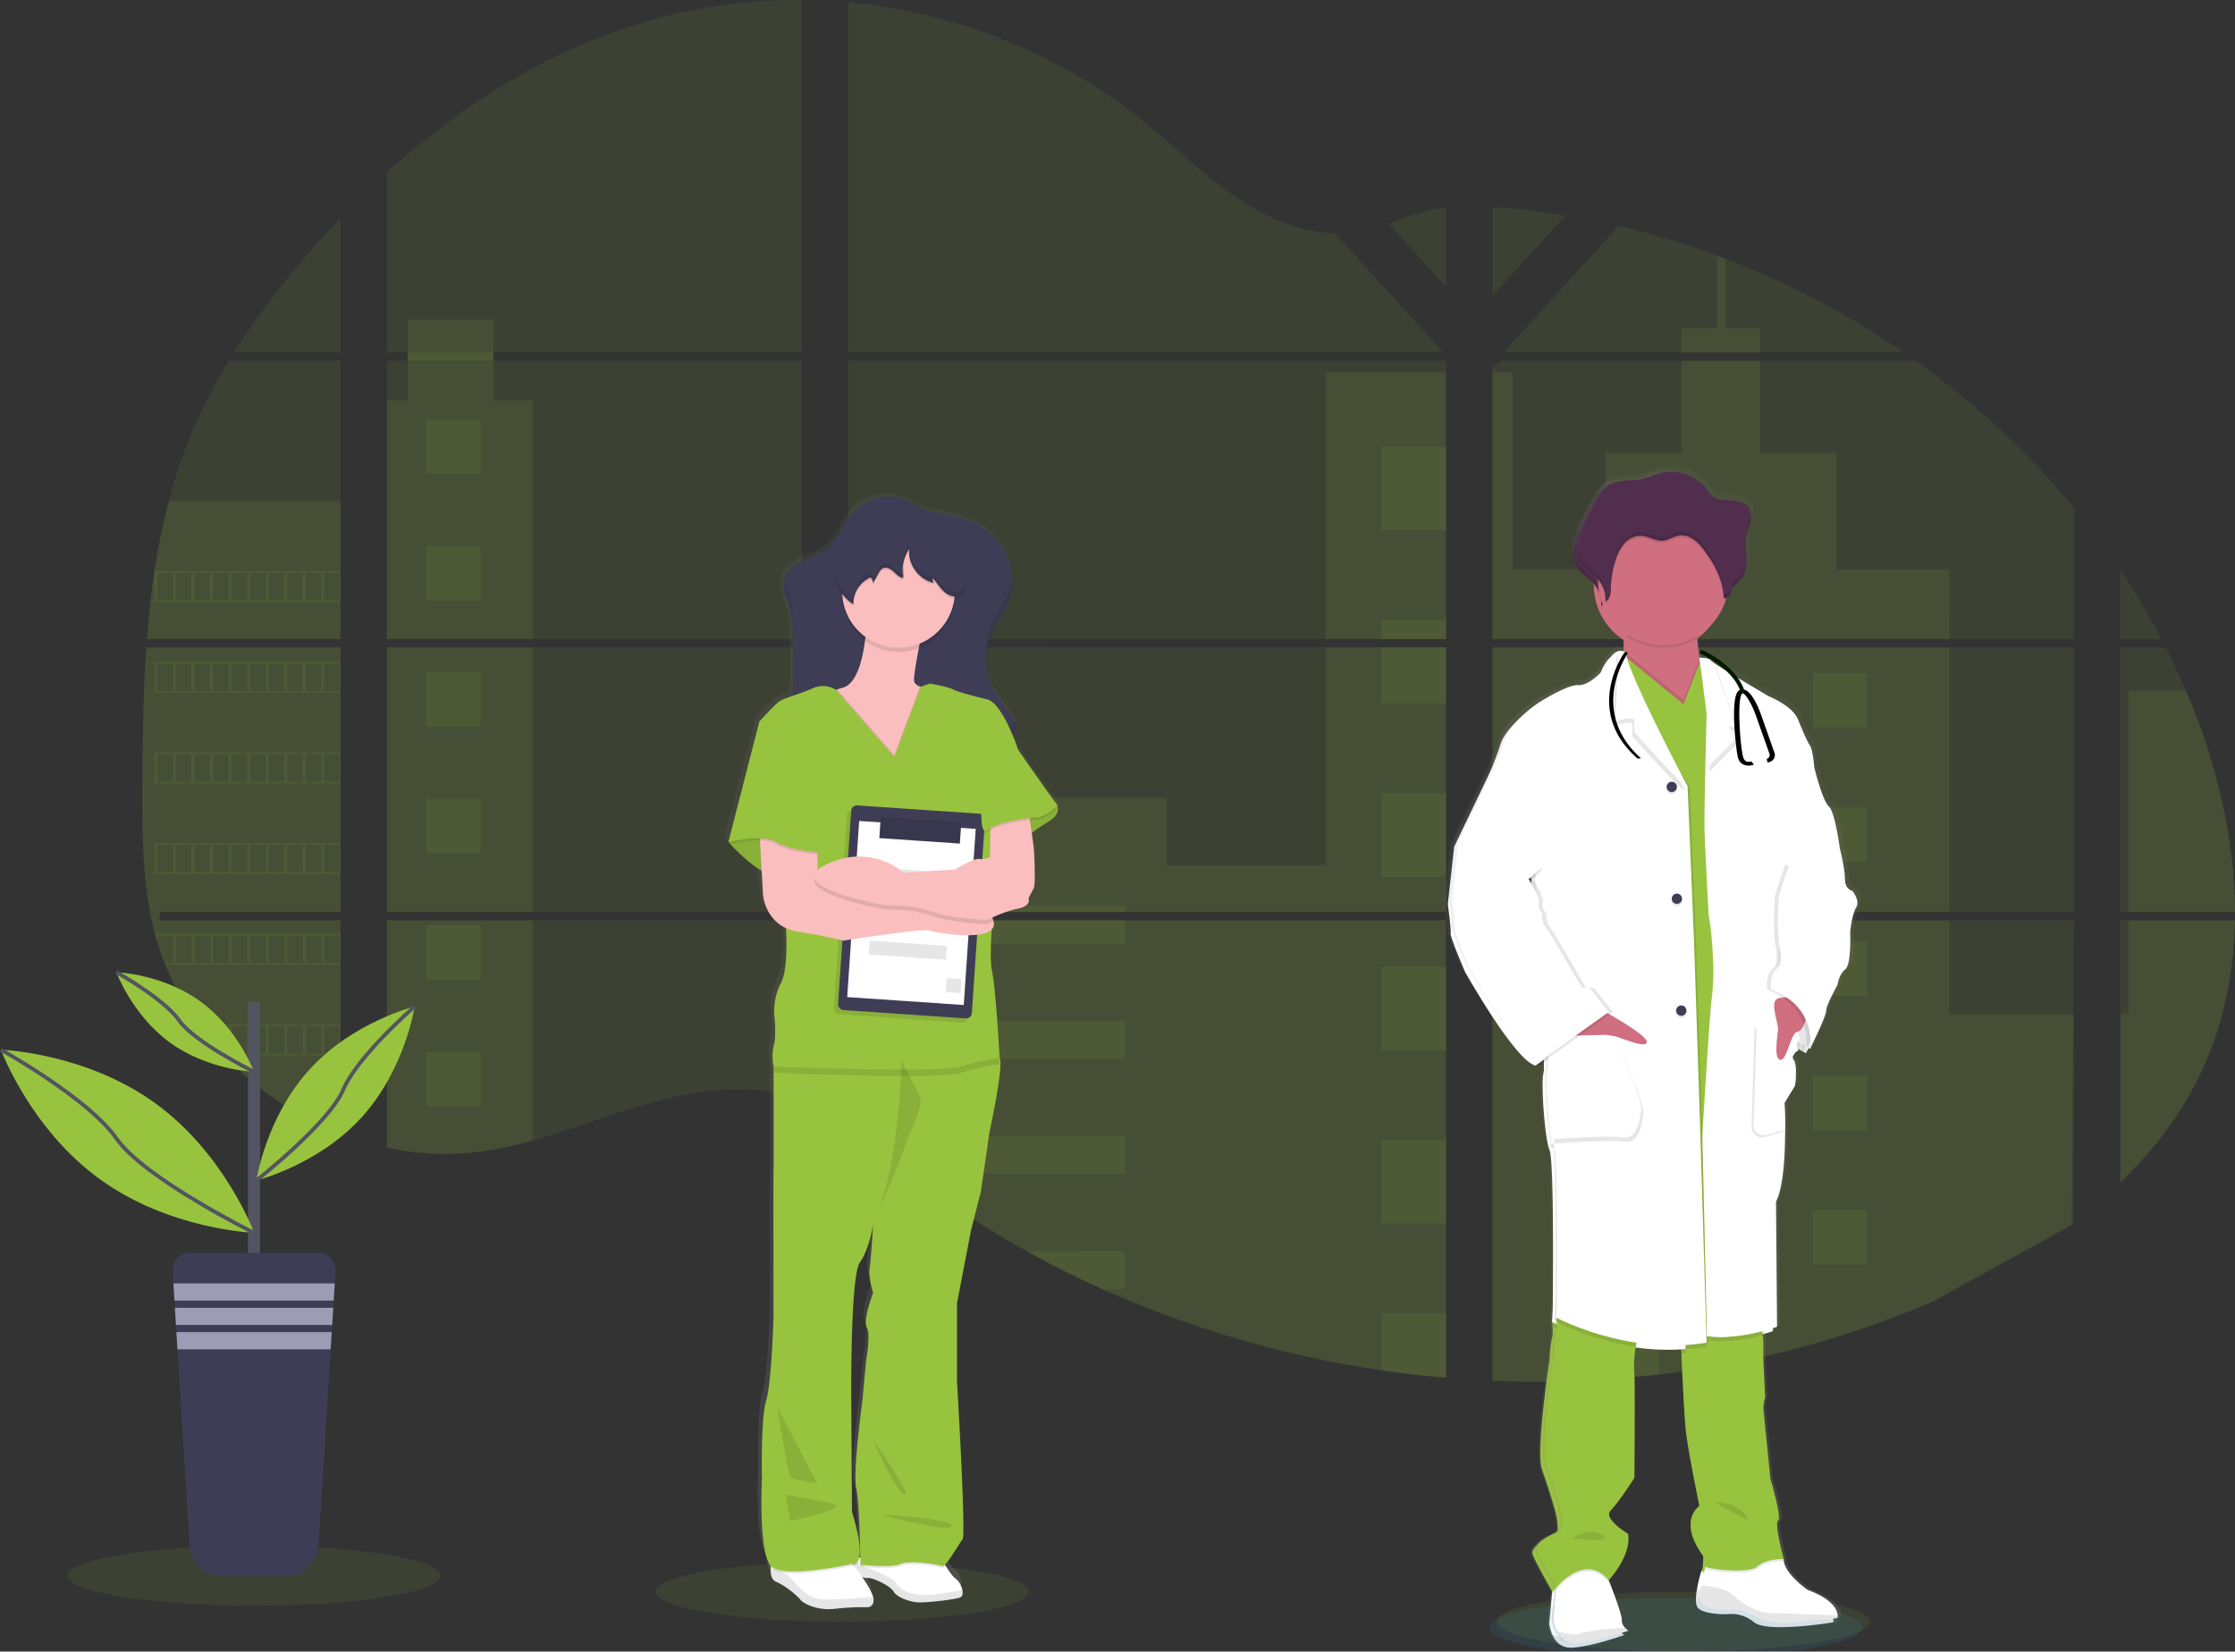 <?xml version="1.0" encoding="UTF-8" standalone="no"?>
<svg
   xmlns:dc="http://purl.org/dc/elements/1.1/"
   xmlns:cc="http://creativecommons.org/ns#"
   xmlns:rdf="http://www.w3.org/1999/02/22-rdf-syntax-ns#"
   xmlns:svg="http://www.w3.org/2000/svg"
   xmlns="http://www.w3.org/2000/svg"
   xmlns:xlink="http://www.w3.org/1999/xlink"
   xmlns:sodipodi="http://sodipodi.sourceforge.net/DTD/sodipodi-0.dtd"
   xmlns:inkscape="http://www.inkscape.org/namespaces/inkscape"
   id="ccdb08d7-40f3-45f2-8ef6-c6a673654779"
   width="1167.61"
   height="862.87"
   viewBox="0 0 1167.61 862.87"
   version="1.1"
   sodipodi:docname="draw_doctor.svg"
   inkscape:version="1.0.2 (e86c8708, 2021-01-15)">
  <rect x="0" y="0" width="1167.61" height="862.87" fill="#333333" stroke="none"/>
  <sodipodi:namedview
     pagecolor="#ffffff"
     bordercolor="#666666"
     borderopacity="1"
     objecttolerance="10"
     gridtolerance="10"
     guidetolerance="10"
     inkscape:pageopacity="0"
     inkscape:pageshadow="2"
     inkscape:window-width="1680"
     inkscape:window-height="997"
     id="namedview1184"
     showgrid="false"
     inkscape:zoom="0.85840025"
     inkscape:cx="588.46482"
     inkscape:cy="494.34271"
     inkscape:window-x="0"
     inkscape:window-y="25"
     inkscape:window-maximized="1"
     inkscape:current-layer="ccdb08d7-40f3-45f2-8ef6-c6a673654779" />
  <defs
     id="defs841">
    <linearGradient
       id="cb66075b-2ebe-455c-893b-1def13a8d59c"
       x1="481.48"
       y1="854.12"
       x2="481.48"
       y2="276.47"
       gradientUnits="userSpaceOnUse">
      <stop
         offset="0"
         stop-color="gray"
         stop-opacity="0.25"
         id="stop833" />
      <stop
         offset="0.54"
         stop-color="gray"
         stop-opacity="0.12"
         id="stop835" />
      <stop
         offset="1"
         stop-color="gray"
         stop-opacity="0.1"
         id="stop837" />
    </linearGradient>
    <linearGradient
       id="b7415561-023b-44da-badb-9b3453976a8a"
       x1="878.34"
       y1="879.41"
       x2="878.34"
       y2="264.07"
       xlink:href="#cb66075b-2ebe-455c-893b-1def13a8d59c" />
    <linearGradient
       id="ac3cc305-f6db-42f4-bbbd-32121ee27a74"
       x1="403.57"
       y1="833.5"
       x2="403.57"
       y2="218.16"
       gradientUnits="userSpaceOnUse"
       gradientTransform="translate(461.01,25.1)">
      <stop
         offset="0"
         stop-color="gray"
         stop-opacity="0.25"
         id="stop2484" />
      <stop
         offset="0.54"
         stop-color="gray"
         stop-opacity="0.12"
         id="stop2486" />
      <stop
         offset="1"
         stop-color="gray"
         stop-opacity="0.1"
         id="stop2488" />
    </linearGradient>
  </defs>
  <title
     id="title843">doctors</title>
  <path
     d="M92.37,356.76H193.85V495.09H99.79c-.24,1.43-.48,2.85-.75,4.28h94.81V610.91c-.16,0-.32-.12-.47-.18q-4-1.59-8-3.37c-.57-.26-1.13-.53-1.71-.78q-4-1.89-8-4c-.93-.49-1.86-1-2.77-1.52A166.43,166.43,0,0,1,133,570c-.35-.33-.67-.69-1-1-1.62-1.76-3.21-3.54-4.75-5.36-.58-.67-1.14-1.35-1.71-2-1.82-2.22-3.58-4.52-5.28-6.83-.26-.35-.5-.69-.75-1a147.72,147.72,0,0,1-17.2-31.1c-.14-.33-.27-.69-.4-1-1.38-3.5-2.63-7.05-3.71-10.67-.46-1.51-.91-3-1.29-4.57-.14-.45-.25-.91-.37-1.36-5.62-22.15-6.27-45.17-6.27-68.08q0-4,0-8Q90.39,415,90.6,401q.08-3.6.15-7.23.21-9.19.6-18.42c.06-1.7.14-3.41.23-5.1q.06-1.47.15-2.94Q92,362,92.37,356.76Z"
     transform="translate(-15.95 -18.56)"
     fill="#98c33e"
     opacity="0.1"
     id="path845" />
  <path
     d="M193.85,202.74H138.18A423.75,423.75,0,0,1,167.79,162c8.28-10.16,17-20.06,26.06-29.6Z"
     transform="translate(-15.95 -18.56)"
     fill="#98c33e"
     opacity="0.1"
     id="path847" />
  <path
     d="M193.85,207V352.48H92.69c0-.42.06-.85.1-1.27.09-1.15.18-2.29.28-3.44.1-1.34.23-2.68.36-4s.26-2.92.42-4.37.29-2.92.45-4.37.32-2.9.5-4.34.34-2.9.54-4.34c.15-1.19.3-2.39.47-3.59.23-1.69.47-3.38.72-5.06,0-.26.08-.51.12-.76a348.93,348.93,0,0,1,7.44-36.52,270.41,270.41,0,0,1,12.55-37A277.87,277.87,0,0,1,135.52,207Z"
     transform="translate(-15.95 -18.56)"
     fill="#98c33e"
     opacity="0.1"
     id="path849" />
  <path
     d="M218.09,356.76V495.09H434.85V356.76Zm0,142.61v118.8c1.24.25,2.46.5,3.69.71,1.65.32,3.31.61,5,.86l1,.14c.66.11,1.33.2,2,.28,1.67.24,3.34.42,5,.58.78.08,1.59.14,2.38.21l1.93.14h0c1.05.08,2.09.14,3.13.18.64,0,1.28.05,1.93.07s1,0,1.52,0l1.89,0c.86,0,1.72,0,2.57,0h1.1c.86,0,1.72,0,2.57-.08h.05c.6,0,1.19,0,1.79-.07a4.38,4.38,0,0,0,.51,0c.5,0,1,0,1.48-.06a2.09,2.09,0,0,1,.34,0c1.11-.07,2.23-.16,3.36-.26s2.2-.22,3.33-.34l2.27-.28a199.13,199.13,0,0,0,27.45-5.84c20.23-5.64,40-13.53,60.22-19.3,26.12-7.45,55-11.12,80.24-2.05V499.37ZM434.85,202.74V18.58a278.53,278.53,0,0,0-70.42,8.25c-54.89,13.79-104.18,43.7-146.34,81.9v94H229V207H218.09V352.48H434.85V207H273.63v-4.28Zm278.48-62.21c-13.58-.48-27.08-4.77-39.3-11.42-23.34-12.69-42-32.31-62.84-48.85-43.3-34.47-97-55.28-152.09-60.44V202.74H768.51l.77-.81Zm28.19-5,29.89,32.81V126.9C761.35,128.17,752.59,131.12,741.52,135.49Zm29.89,512.14V499.37H707.67c-.16-.63-.34-1.27-.54-1.91.19.64.36,1.28.53,1.91H459.1V606.61c2.36,1.75,4.69,3.6,7,5.46h0q3.74,3.06,7.43,6.19l2.48,2.05c1.19,1,2.4,2,3.6,2.95q3.61,2.91,7.27,5.76,1.83,1.44,3.68,2.83a502.09,502.09,0,0,0,61.64,40.31c4.82,2.69,9.69,5.28,14.59,7.81q4.89,2.52,9.85,4.94,7.44,3.63,15,7s0,0,0,0a550.6,550.6,0,0,0,146,42.52q16.78,2.47,33.71,3.9V647.65l1,0ZM459.1,207V352.48H771.41V207Zm0,149.74V495.09H771.41V356.76ZM795.65,126.7V173l38.14-41.87Q814.83,128,795.65,126.7Zm0,230.06V495.09H1099.4V356.76Zm302.68,301.88,1.07-159.27H795.65V739.94a547.32,547.32,0,0,0,58.7-.71h0l.34,0q14-.9,27.87-2.56l.21,0A512.49,512.49,0,0,0,1026,698.41m132-318.93q-1.73-4-3.55-8c-2.26-5-4.64-9.86-7.1-14.71h-23.7V495.09h59.91C1183.51,455.91,1173.59,415.91,1158,379.48Zm-34.35,119.89v137c16.87-16.17,31.14-34.68,41.4-55.84,12.35-25.49,18-53.07,18.47-81.17Zm0-182.92v36h21.48A391.16,391.16,0,0,0,1123.65,316.45Zm-206-162.6c-1.58-.61-3.17-1.22-4.76-1.8a432.15,432.15,0,0,0-51.3-15.42l-58.38,64.06h0l-1.14,1.23.75.81h207.78A443.9,443.9,0,0,0,917.65,153.85ZM1016.7,207H799.91l-4.26,3.89V352.48H833a.05.05,0,0,0,0,0l0,0H1099.4v-68.6A432.49,432.49,0,0,0,1016.7,207Z"
     transform="translate(-15.95 -18.56)"
     fill="#98c33e"
     opacity="0.1"
     id="path851" />
  <path
     d="M193.85,280.39v72.09H92.69c0-.42.06-.85.1-1.27.09-1.15.18-2.29.28-3.44.1-1.34.23-2.68.36-4s.26-2.92.42-4.37.29-2.92.45-4.37.32-2.9.5-4.34.34-2.9.54-4.34c.15-1.19.3-2.39.47-3.59.23-1.69.47-3.38.72-5.06,0-.26.08-.51.12-.76a348.93,348.93,0,0,1,7.44-36.52Z"
     transform="translate(-15.95 -18.56)"
     fill="#98c33e"
     opacity="0.1"
     id="path853" />
  <path
     d="M92.37,356.76H193.85V495.09H99.79c-.24,1.43-.48,2.85-.75,4.28h94.81V610.91c-.16,0-.32-.12-.47-.18q-4-1.59-8-3.37c-.57-.26-1.13-.53-1.71-.78q-4-1.89-8-4c-.93-.49-1.86-1-2.77-1.52A166.43,166.43,0,0,1,133,570c-.35-.33-.67-.69-1-1-1.62-1.76-3.21-3.54-4.75-5.36-.58-.67-1.14-1.35-1.71-2-1.82-2.22-3.58-4.52-5.28-6.83-.26-.35-.5-.69-.75-1a147.72,147.72,0,0,1-17.2-31.1c-.14-.33-.27-.69-.4-1-1.38-3.5-2.63-7.05-3.71-10.67-.46-1.51-.91-3-1.29-4.57-.14-.45-.25-.91-.37-1.36-5.62-22.15-6.27-45.17-6.27-68.08q0-4,0-8Q90.39,415,90.6,401q.08-3.6.15-7.23.21-9.19.6-18.42c.06-1.7.14-3.41.23-5.1q.06-1.47.15-2.94Q92,362,92.37,356.76Z"
     transform="translate(-15.95 -18.56)"
     fill="#98c33e"
     opacity="0.1"
     id="path855" />
  <polygon
     points="278.44 209.28 278.44 333.92 202.13 333.92 202.13 209.28 213.01 209.28 213.01 167.08 257.67 167.08 257.67 209.28 278.44 209.28"
     fill="#98c33e"
     opacity="0.1"
     id="polygon857" />
  <rect
     x="202.13"
     y="338.19"
     width="76.3"
     height="138.33"
     fill="#98c33e"
     opacity="0.1"
     id="rect859" />
  <path
     d="M218.09,499.37h76.3v115a197.64,197.64,0,0,1-27.45,5.83c-.76.11-1.51.2-2.27.28-1.12.13-2.23.25-3.34.35l-3.35.27-.34,0-1.48.08-.51,0c-.6,0-1.19.07-1.79.08h-.05c-.86,0-1.71.06-2.57.08h-1.1c-.85,0-1.7,0-2.57,0l-1.88,0-1.53,0c-.65,0-1.29,0-1.94-.08q-1.54-.06-3.12-.18h0l-1.93-.14c-.8-.06-1.6-.14-2.39-.22q-2.52-.22-5-.57l-2-.28-1-.14c-1.67-.25-3.33-.53-5-.85-1.24-.22-2.46-.47-3.69-.73Z"
     transform="translate(-15.95 -18.56)"
     fill="#98c33e"
     opacity="0.1"
     id="path861" />
  <rect
     x="692.53"
     y="194.56"
     width="62.92"
     height="139.35"
     fill="#98c33e"
     opacity="0.1"
     id="rect863" />
  <polygon
     points="755.46 338.19 755.46 476.53 443.15 476.53 443.15 416.86 609.5 416.86 609.5 452.06 692.53 452.06 692.53 338.19 755.46 338.19"
     fill="#98c33e"
     opacity="0.1"
     id="polygon865" />
  <path
     d="M772.4,647.7c-.33,0-.66,0-1-.06v90.75Q754.49,737,737.7,734.5A551.33,551.33,0,0,1,591.64,692q-20.13-9.08-39.44-19.79a503.91,503.91,0,0,1-61.63-40.31q-7.38-5.64-14.54-11.53c-3.31-2.74-6.59-5.54-9.93-8.25-2.3-1.87-4.63-3.72-7-5.48V499.37H707.66c-.18-.64-.34-1.27-.52-1.91.19.64.37,1.27.53,1.91h63.74V647.63C771.74,647.64,772.07,647.67,772.4,647.7Z"
     transform="translate(-15.95 -18.56)"
     fill="#98c33e"
     opacity="0.1"
     id="path867" />
  <path
     d="M935.51,202.74h-41V190h18.37V152.05q2.39.88,4.76,1.8V190h17.86Z"
     transform="translate(-15.95 -18.56)"
     fill="#98c33e"
     opacity="0.1"
     id="path869" />
  <path
     d="M1034.3,352.48H833a.13.13,0,0,0,.06,0l-.09,0H795.65V213.13h10.58v103h48.34v-61h39.95V207h41v48.16h39.93v61h58.86Z"
     transform="translate(-15.95 -18.56)"
     fill="#98c33e"
     opacity="0.1"
     id="path871" />
  <path
     d="M795.65,356.76V495.09h238.66V356.76Zm303.41,301.15.34-109.5h-65.09v-49H795.65V739.94a547.32,547.32,0,0,0,58.7-.71h0l.34,0q14-.9,27.87-2.56l.21,0A512.49,512.49,0,0,0,1026,698.41"
     transform="translate(-15.95 -18.56)"
     fill="#98c33e"
     opacity="0.1"
     id="path873" />
  <path
     d="M1127.85,499.37h55.67c-.48,28.09-6.12,55.68-18.47,81.16-10.26,21.17-24.53,39.68-41.4,55.85v-88h4.2Z"
     transform="translate(-15.95 -18.56)"
     fill="#98c33e"
     opacity="0.1"
     id="path875" />
  <path
     d="M1183.56,495.09h-55.71V379.48H1158C1173.59,415.91,1183.51,455.91,1183.56,495.09Z"
     transform="translate(-15.95 -18.56)"
     fill="#98c33e"
     opacity="0.1"
     id="path877" />
  <rect
     x="721.75"
     y="233.3"
     width="33.71"
     height="43.69"
     fill="#98c33e"
     opacity="0.1"
     id="rect879" />
  <rect
     x="721.75"
     y="323.86"
     width="33.71"
     height="10.06"
     fill="#98c33e"
     opacity="0.1"
     id="rect881" />
  <rect
     x="721.75"
     y="338.19"
     width="33.71"
     height="29.35"
     fill="#98c33e"
     opacity="0.1"
     id="rect883" />
  <rect
     x="721.75"
     y="414.42"
     width="33.71"
     height="43.69"
     fill="#98c33e"
     opacity="0.1"
     id="rect885" />
  <rect
     x="721.75"
     y="504.98"
     width="33.71"
     height="43.69"
     fill="#98c33e"
     opacity="0.1"
     id="rect887" />
  <path
     d="M771.41,647.63c.33,0,.66,0,1,.07-.33,0-.66,0-1-.06v10.15H737.7V614.1h33.71Z"
     transform="translate(-15.95 -18.56)"
     fill="#98c33e"
     opacity="0.1"
     id="path889" />
  <path
     d="M771.41,704.65v33.74Q754.49,737,737.7,734.5V704.65Z"
     transform="translate(-15.95 -18.56)"
     fill="#98c33e"
     opacity="0.1"
     id="path891" />
  <rect
     x="443.15"
     y="473.32"
     width="144.47"
     height="3.21"
     fill="#98c33e"
     opacity="0.1"
     id="rect893" />
  <rect
     x="443.15"
     y="480.8"
     width="144.47"
     height="12.3"
     fill="#98c33e"
     opacity="0.1"
     id="rect895" />
  <rect
     x="443.15"
     y="533.42"
     width="144.47"
     height="19.78"
     fill="#98c33e"
     opacity="0.1"
     id="rect897" />
  <path
     d="M603.57,612.08v19.78h-113q-7.38-5.62-14.54-11.54c-3.32-2.73-6.6-5.53-9.93-8.24Z"
     transform="translate(-15.95 -18.56)"
     fill="#98c33e"
     opacity="0.1"
     id="path899" />
  <path
     d="M603.57,672.17V692H591.64q-20.13-9.08-39.44-19.79Z"
     transform="translate(-15.95 -18.56)"
     fill="#98c33e"
     opacity="0.1"
     id="path901" />
  <rect
     x="838.4"
     y="351.6"
     width="28.44"
     height="28.44"
     fill="#98c33e"
     opacity="0.1"
     id="rect903" />
  <rect
     x="222.62"
     y="219.09"
     width="28.44"
     height="28.44"
     fill="#98c33e"
     opacity="0.1"
     id="rect905" />
  <rect
     x="222.62"
     y="285.15"
     width="28.44"
     height="28.44"
     fill="#98c33e"
     opacity="0.1"
     id="rect907" />
  <rect
     x="222.62"
     y="351.21"
     width="28.44"
     height="28.44"
     fill="#98c33e"
     opacity="0.1"
     id="rect909" />
  <rect
     x="222.62"
     y="417.26"
     width="28.44"
     height="28.44"
     fill="#98c33e"
     opacity="0.1"
     id="rect911" />
  <rect
     x="222.62"
     y="483.32"
     width="28.44"
     height="28.44"
     fill="#98c33e"
     opacity="0.1"
     id="rect913" />
  <rect
     x="222.62"
     y="549.38"
     width="28.44"
     height="28.44"
     fill="#98c33e"
     opacity="0.1"
     id="rect915" />
  <rect
     x="946.97"
     y="351.6"
     width="28.44"
     height="28.44"
     fill="#98c33e"
     opacity="0.1"
     id="rect917" />
  <rect
     x="838.4"
     y="421.75"
     width="28.44"
     height="28.44"
     fill="#98c33e"
     opacity="0.1"
     id="rect919" />
  <rect
     x="946.97"
     y="421.75"
     width="28.44"
     height="28.44"
     fill="#98c33e"
     opacity="0.1"
     id="rect921" />
  <rect
     x="838.4"
     y="491.89"
     width="28.44"
     height="28.44"
     fill="#98c33e"
     opacity="0.1"
     id="rect923" />
  <rect
     x="946.97"
     y="491.89"
     width="28.44"
     height="28.44"
     fill="#98c33e"
     opacity="0.1"
     id="rect925" />
  <rect
     x="838.4"
     y="562.04"
     width="28.44"
     height="28.44"
     fill="#98c33e"
     opacity="0.1"
     id="rect927" />
  <rect
     x="946.97"
     y="562.04"
     width="28.44"
     height="28.44"
     fill="#98c33e"
     opacity="0.1"
     id="rect929" />
  <rect
     x="838.4"
     y="632.19"
     width="28.44"
     height="28.44"
     fill="#98c33e"
     opacity="0.1"
     id="rect931" />
  <rect
     x="946.97"
     y="632.19"
     width="28.44"
     height="28.44"
     fill="#98c33e"
     opacity="0.1"
     id="rect933" />
  <polygon
     points="838.4 720.67 838.4 702.33 866.83 702.33 866.83 718.06 838.4 720.67"
     fill="#98c33e"
     opacity="0.1"
     id="polygon935" />
  <path
     d="M96.53,316.91v16.27h97.32V316.91Zm9.69,15.25h-8V317.94h8Zm9.69,0h-8V317.94h8Zm9.67,0h-8V317.94h8Zm9.69,0h-8V317.94h8Zm9.68,0h-8V317.94h8Zm9.69,0h-8V317.94h8Zm9.69,0h-8V317.94h8Zm9.68,0h-8V317.94h8Zm9.68,0h-8V317.94h8Zm9.69,0h-8V317.94h8Z"
     transform="translate(-15.95 -18.56)"
     fill="#98c33e"
     opacity="0.1"
     id="path937" />
  <path
     d="M96.53,364.27v16.27h97.32V364.27Zm9.69,15.25h-8V365.3h8Zm9.69,0h-8V365.3h8Zm9.67,0h-8V365.3h8Zm9.69,0h-8V365.3h8Zm9.68,0h-8V365.3h8Zm9.69,0h-8V365.3h8Zm9.69,0h-8V365.3h8Zm9.68,0h-8V365.3h8Zm9.68,0h-8V365.3h8Zm9.69,0h-8V365.3h8Z"
     transform="translate(-15.95 -18.56)"
     fill="#98c33e"
     opacity="0.1"
     id="path939" />
  <path
     d="M96.53,411.64V427.9h97.32V411.64Zm9.69,15.23h-8V412.65h8Zm9.69,0h-8V412.65h8Zm9.67,0h-8V412.65h8Zm9.69,0h-8V412.65h8Zm9.68,0h-8V412.65h8Zm9.69,0h-8V412.65h8Zm9.69,0h-8V412.65h8Zm9.68,0h-8V412.65h8Zm9.68,0h-8V412.65h8Zm9.69,0h-8V412.65h8Z"
     transform="translate(-15.95 -18.56)"
     fill="#98c33e"
     opacity="0.1"
     id="path941" />
  <path
     d="M96.53,459v16.26h97.32V459Zm9.69,15.24h-8V460h8Zm9.69,0h-8V460h8Zm9.67,0h-8V460h8Zm9.69,0h-8V460h8Zm9.68,0h-8V460h8Zm9.69,0h-8V460h8Zm9.69,0h-8V460h8Zm9.68,0h-8V460h8Zm9.68,0h-8V460h8Zm9.69,0h-8V460h8Z"
     transform="translate(-15.95 -18.56)"
     fill="#98c33e"
     opacity="0.1"
     id="path943" />
  <path
     d="M97,506.34c.38,1.54.83,3.06,1.29,4.57v-3.54h8v14.21H102c.12.34.25.69.39,1h91.5V506.34Zm19,15.24h-8V507.37h8Zm9.67,0h-8V507.37h8Zm9.69,0h-8V507.37h8Zm9.68,0h-8V507.37h8Zm9.69,0h-8V507.37h8Zm9.69,0h-8V507.37h8Zm9.68,0h-8V507.37h8Zm9.68,0h-8V507.37h8Zm9.69,0h-8V507.37h8Z"
     transform="translate(-15.95 -18.56)"
     fill="#98c33e"
     opacity="0.1"
     id="path945" />
  <path
     d="M119.54,553.7c.26.32.5.68.75,1h5.29v6.83l1.71,2v-8.87h8V569H132c.32.33.63.68,1,1h60.83V553.7ZM145,569h-8V554.72h8Zm9.69,0h-8V554.72h8Zm9.69,0h-8V554.72h8Zm9.68,0h-8V554.72h8Zm9.68,0h-8V554.72h8Zm9.69,0h-8V554.72h8Z"
     transform="translate(-15.95 -18.56)"
     fill="#98c33e"
     opacity="0.1"
     id="path947" />
  <path
     d="M172.93,601.06c.92.52,1.85,1,2.78,1.51v-.5h8v4.51c.58.25,1.13.52,1.7.78v-5.29h8v8.66a3.26,3.26,0,0,0,.47.17v-9.84Z"
     transform="translate(-15.95 -18.56)"
     fill="#98c33e"
     opacity="0.1"
     id="path949" />
  <path
     d="M833,352.48h0a.05.05,0,0,0,0,0Zm-61.6,295.15v0l1,0ZM707.13,497.46c.19.64.36,1.28.53,1.91h0C707.51,498.74,707.33,498.1,707.13,497.46ZM833,352.48h0a.05.05,0,0,0,0,0ZM229,202.74V207h44.67v-4.28ZM771.41,647.63v0l1,0ZM707.13,497.46c.19.64.36,1.28.53,1.91h0C707.51,498.74,707.33,498.1,707.13,497.46ZM833,352.48h0a.05.05,0,0,0,0,0Zm-61.6,295.15v0l1,0ZM707.13,497.46c.19.64.36,1.28.53,1.91h0C707.51,498.74,707.33,498.1,707.13,497.46Z"
     transform="translate(-15.95 -18.56)"
     fill="#98c33e"
     opacity="0.1"
     id="path951" />
  <ellipse
     cx="879.43"
     cy="847.22"
     rx="97.44"
     ry="15.65"
     fill="#98c33e"
     opacity="0.1"
     id="ellipse953" />
  <ellipse
     cx="439.97"
     cy="831.57"
     rx="97.44"
     ry="15.65"
     fill="#98c33e"
     opacity="0.1"
     id="ellipse955" />
  <path
     d="M568.1,436.31a.53.53,0,0,0-.15-.26c-1.49-1.47-20.49-28.34-20.49-28.34s-1-3-2.62-6.9a6.86,6.86,0,0,0,1.15-2.25,7.72,7.72,0,0,0,.19-1.05c0-.11.08-.2.11-.31a7.59,7.59,0,0,0-.1-4.12,7.12,7.12,0,0,1-.41,1,16.72,16.72,0,0,0-1.5-3.34c-2.52-4.34-6.12-8-8.77-12.23A33.09,33.09,0,0,1,531,356.55c0,.39,0,.79,0,1.18a34.24,34.24,0,0,1,.6-4.5,31.22,31.22,0,0,1,1.67-4.94c2.38-5.45,6.23-10.2,8.57-15.67a29.7,29.7,0,0,0,1.78-5.73,32.1,32.1,0,0,0,.89-10.05c0,.8-.13,1.6-.25,2.39a32.55,32.55,0,0,0-9.19-21.67c-8.17-8.21-19.9-11.4-31.12-13.08a28.51,28.51,0,0,1-13.1-5c-4.31-2.79-9.88-3.46-14.92-2.85a24.61,24.61,0,0,0-15.19,7.51c-5.33,5.86-7.64,14.16-13.86,19.1-3.77,3-8.55,4.4-12.94,6.44s-8.54,5-9.95,9.38c0,0,0-.06,0-.09l0,.25-.06.16c-1.46,5.18,1.36,10.45,2.83,15.62,1.53,5.35,1.63,11,1.71,16.53.11,6.76.21,13.53.1,20.3-.05,2.66-.14,5.35-.34,8a41.92,41.92,0,0,0-6.87,2.76c-2.24,1.46-10.62,10.51-10.62,10.51l-16.39,62.62.22.25-.22.85.83-.19c2.32,2.5,9.25,9.62,16.73,14.06l.7,12.28s.84,12.32,12.17,17.41c.26,4.27,1.07,21.61-2.68,28.48a32,32,0,0,0-3.54,16.28s1.31,10.42-.18,15.9a26,26,0,0,0-.19,11.16h0s0,1.21,0,3.29c0,11.09.13,46.63,0,50.65-.19,4.75,0,75,0,75s-.93,35.11-3.91,44.62-2.23,41-2.23,41-1.87,37.51,4.74,44.91c0,.33-.06.67-.07,1,0,.15,0,.32,0,.47-.08,2.85.47,5.88,2.92,6.81,5,1.92,11.61,7.68,12.86,9.33s8.52,5.76,18,4.66a135.5,135.5,0,0,1,17.89-.82h0s3.74-.68,2.53-5.33h0s0,0,0,0c-.78-2.9-3.7-7.36-5.78-10.29.38.1.75.18,1.1.25l.36.07.28,0a3.8,3.8,0,0,0,.46,0l.2,0a3.43,3.43,0,0,0,.56,0h0c2.51-.24,11.87,4.12,13.54,7s7.56,5.07,12,5.62c2.64.32,9.3-.22,14.89-.94a54.83,54.83,0,0,0,8.34-1.52c1.32-.5,1.6-2.1,1.22-3.9h0a10.15,10.15,0,0,0-3.46-5.84c-1.62-1.15-3.76-4.18-5.34-6.66l-.42-.67c2.79-2.66,7.83-11.36,9.36-13.16,1.86-2.19-3-82.28-3-82.28V695.32l7.45-38,5.21-20.11,4.47-30.36s7.82-35.46,5.41-38.94h0c0-.07-2-36.58-4.1-45.35-.91-3.91-.68-12.71-.14-21.27a4.2,4.2,0,0,0,1-4.38,9.1,9.1,0,0,0-.58-1.49c0-.15,0-.31,0-.46a68.86,68.86,0,0,1,13.47-4.58c7.45-1.46,5.59-5.3,5.59-5.3s1.68-3.29,2.79-5.3.19-19.75,0-21.21c-.07-.59-.53-3.85-1.06-7.55,2.39-1.7,5.5-3.81,8.89-5.81C570.08,441.39,568.63,437.36,568.1,436.31ZM470.9,689.84s-5.59,14.26-3.35,17.91-.37,17.2-.37,17.2l-1.87,20.11s-5.21,37.3-3.35,46.07c1.46,6.88,2,27.43,2.17,36h0a2.53,2.53,0,0,0-.37.18l-.25.13c.86-3.37.5-10.19-3.77-23.91l-.36-56.67s-.66-65.46,4.51-72.78,7-19.75,7-19.75-1.12,17.93-1.85,22.68S470.9,689.84,470.9,689.84ZM460.49,830.7c-.05.12-.11.24-.15.35l-.28-.36A2.94,2.94,0,0,0,460.49,830.7Z"
     transform="translate(-15.95 -18.56)"
     fill="url(#cb66075b-2ebe-455c-893b-1def13a8d59c)"
     id="path957" />
  <path
     d="M517.5,853.16c-2.89,1.11-18.56,3-22.94,2.47s-10.18-2.75-11.83-5.65-10.9-7.28-13.38-7a9,9,0,0,1-3-.42,36.93,36.93,0,0,1-5-1.92,9.28,9.28,0,0,1,.11-3.8,6.09,6.09,0,0,1,.22-.74,6.61,6.61,0,0,1,3.36-3.74l.36-.17a10.17,10.17,0,0,1,2.16-.66c7.86-1.51,40.29,1.52,40.29,1.52s.91,1.63,2.16,3.65c1.56,2.5,3.68,5.55,5.28,6.7a10.25,10.25,0,0,1,3.41,5.88C519.08,851.05,518.8,852.67,517.5,853.16Z"
     transform="translate(-15.95 -18.56)"
     fill="#fff"
     id="path959" />
  <path
     d="M517.5,853.16c-2.89,1.11-18.55,3-22.93,2.47s-10.18-2.76-11.84-5.65-10.89-7.28-13.37-7-8-2.34-8-2.34-.86-4,1.64-6.73l5,3.55s13.38,4.15,15.86,8,7,6,13.53,6.39c4.88.32,16.09-1.58,21.34-2.53C519.08,851.05,518.81,852.67,517.5,853.16Z"
     transform="translate(-15.95 -18.56)"
     opacity="0.1"
     id="path961" />
  <path
     d="M469.63,858.26a133.13,133.13,0,0,0-17.66.83c-9.39,1.1-16.56-3-17.81-4.69S426.44,847,421.47,845c-2.43-.94-3-4-2.89-6.86,0-.15,0-.32,0-.47a28,28,0,0,1,.8-5.37l38.91-.83,3.37,4.57.52.7,2.05,2.79s.93,1.22,2.15,3c2.06,3,4.94,7.43,5.71,10.36v0C473.32,857.58,469.63,858.26,469.63,858.26Z"
     transform="translate(-15.95 -18.56)"
     fill="#fff"
     id="path963" />
  <path
     d="M469.63,858.26a133.13,133.13,0,0,0-17.66.83c-9.38,1.1-16.56-3-17.8-4.69s-7.73-7.45-12.7-9.38c-2.43-.94-3-4-2.89-6.86,2.78.65,8.62,2.31,10.91,5.2,3,3.86,8.37,10.35,16,10.76,6.16.33,21.16-.77,26.66-1.21C473.33,857.58,469.63,858.26,469.63,858.26Z"
     transform="translate(-15.95 -18.56)"
     opacity="0.1"
     id="path965" />
  <path
     d="M465,832.32c-.45,3.34-1.84,4.24-2.84,4.44a1.93,1.93,0,0,1-.74,0,2.46,2.46,0,0,1-.39-.06s-34.94,7.72-42,1.47a4.89,4.89,0,0,1-.5-.52,28,28,0,0,1,.8-5.37l38.91-.83,3.37,4.57a6.61,6.61,0,0,1,3.36-3.74Z"
     transform="translate(-15.95 -18.56)"
     opacity="0.1"
     id="path967" />
  <path
     d="M510,836.66c-.78.86-1.43,1.35-1.84,1.18-1.84-.74-16.92-3.31-21.71-1.1s-21,.36-21,.36,0-1.92-.09-5a10.17,10.17,0,0,1,2.16-.66c7.86-1.51,40.29,1.52,40.29,1.52S508.76,834.64,510,836.66Z"
     transform="translate(-15.95 -18.56)"
     opacity="0.1"
     id="path969" />
  <path
     d="M532.82,610.46,528.4,641l-5.14,20.24L515.9,699.5V740s4.78,80.58,2.94,82.78-8.83,14.73-10.67,14-16.92-3.31-21.71-1.11-21,.37-21,.37-.37-31.27-2.21-40.1,3.31-46.36,3.31-46.36l1.84-20.23s2.58-13.62.37-17.3,3.31-18,3.31-18-2.57-8.11-1.83-12.89,1.83-22.81,1.83-22.81-1.83,12.52-6.94,19.87-4.46,73.22-4.46,73.22l.36,57c9.21,30.18,0,27.23,0,27.23s-34.94,7.73-42,1.47S414,791.48,414,791.48s-.73-31.64,2.21-41.2,3.87-44.89,3.87-44.89-.19-70.65,0-75.42c.14-4,0-39.81,0-51,0-2.08,0-3.31,0-3.31l4.22-10.48,50-6.26h23.92s36,8.46,39.72,12.11a.83.83,0,0,1,.2.22C540.55,574.78,532.82,610.46,532.82,610.46Z"
     transform="translate(-15.95 -18.56)"
     fill="#98c33e"
     id="path971" />
  <path
     d="M472.11,770.88s11,26.49,16.19,28.33S472.11,770.88,472.11,770.88Z"
     transform="translate(-15.95 -18.56)"
     opacity="0.1"
     id="path973" />
  <path
     d="M476.18,809.88s37.14,1.84,36.77,5.89S476.18,809.88,476.18,809.88Z"
     transform="translate(-15.95 -18.56)"
     opacity="0.1"
     id="path975" />
  <path
     d="M426.49,799.29c1.47,1.39,28.33,4,26.12,6.54s-23.91,7.48-23.91,7.48Z"
     transform="translate(-15.95 -18.56)"
     opacity="0.1"
     id="path977" />
  <path
     d="M422.08,753.59c0,1.1,5.52,35.32,7,36.79s13.61,2.94,13.61,2.94Z"
     transform="translate(-15.95 -18.56)"
     opacity="0.1"
     id="path979" />
  <path
     d="M462.13,285.85c-5.27,5.89-7.55,14.24-13.69,19.22-3.73,3-8.45,4.43-12.79,6.47s-8.64,5.15-9.93,9.77c-1.44,5.2,1.34,10.51,2.8,15.71,1.51,5.38,1.6,11,1.69,16.63.1,6.81.21,13.62.09,20.43-.18,10.61-1.06,21.71-6.69,30.7,20.33,6.47,41.95,7.35,63.27,8.18a63.84,63.84,0,0,0,12.29-.31A105.49,105.49,0,0,0,509.64,410a80.28,80.28,0,0,1,20.86-2.67c3.07,0,6.2.19,9.16-.61s5.81-2.85,6.61-5.81c.71-2.66-.33-5.49-1.69-7.88-2.48-4.36-6-8-8.66-12.3a33.8,33.8,0,0,1-2.17-30.39c2.36-5.49,6.16-10.27,8.48-15.77a33.26,33.26,0,0,0-6.7-35.28c-8.07-8.26-19.65-11.46-30.73-13.16a27.91,27.91,0,0,1-12.94-5c-4.25-2.8-9.76-3.48-14.74-2.86A24.06,24.06,0,0,0,462.13,285.85Z"
     transform="translate(-15.95 -18.56)"
     fill="#3f3d56"
     id="path981" />
  <g
     opacity="0.1"
     id="g989">
    <path
       d="M534.06,344.57a33.27,33.27,0,0,0-2.55,15.27A32.7,32.7,0,0,1,534.06,349c2.35-5.49,6.15-10.27,8.47-15.77a31.91,31.91,0,0,0,2.33-14.52,31.1,31.1,0,0,1-2.33,10.1C540.21,334.31,536.41,339.08,534.06,344.57Z"
       transform="translate(-15.95 -18.56)"
       id="path983" />
    <path
       d="M430.51,352.29c.06,3.92.12,7.85.13,11.77,0-5.4-.05-10.79-.13-16.18-.08-5.59-.18-11.25-1.69-16.64-1-3.42-2.48-6.89-3-10.34-.89,4.9,1.64,9.87,3,14.76C430.33,341,430.43,346.7,430.51,352.29Z"
       transform="translate(-15.95 -18.56)"
       id="path985" />
    <path
       d="M540,401c-3,.81-6.08.63-9.15.61A80.22,80.22,0,0,0,510,404.23a106.2,106.2,0,0,1-10.47,2.64,63.17,63.17,0,0,1-12.3.32c-20.6-.81-41.49-1.68-61.22-7.57a33.94,33.94,0,0,1-2,3.8c20.33,6.46,41.95,7.35,63.26,8.18a63.17,63.17,0,0,0,12.3-.32A103.41,103.41,0,0,0,510,408.65,80.22,80.22,0,0,1,530.81,406c3.07,0,6.19.19,9.15-.62s5.81-2.84,6.61-5.8a7.94,7.94,0,0,0-.1-4.16C545.58,398.22,542.83,400.17,540,401Z"
       transform="translate(-15.95 -18.56)"
       id="path987" />
  </g>
  <path
     d="M510.38,389.15c-.74,1.66-3.86,16-4.6,17.47s-4.78,25-5.15,26.32S474,427.42,474,427.42l-15.81-13.25L441.94,398s-.48-14.59,11.49-19.27a18.27,18.27,0,0,1,2.5-.78c14.52-3.49,13.06-47.64,13.06-47.64l29.8,12.87s-5.52,25.76-5.33,30.73c.05,1.67,1.36,2.71,3.07,3.34a24.27,24.27,0,0,0,8.14.88S511.12,387.5,510.38,389.15Z"
     transform="translate(-15.95 -18.56)"
     fill="#fbbebe"
     id="path991" />
  <path
     d="M563.73,437.53l4.23,1.11s3.13,4.76-4.23,9.19a127.48,127.48,0,0,0-13.43,9.39l-21.75,6.62-4.19-13.15,20.24-15.36Z"
     transform="translate(-15.95 -18.56)"
     fill="#98c33e"
     id="path993" />
  <path
     d="M563.73,437.53l4.23,1.11s3.13,4.76-4.23,9.19a127.48,127.48,0,0,0-13.43,9.39l-21.75,6.62-4.19-13.15,20.24-15.36Z"
     transform="translate(-15.95 -18.56)"
     opacity="0.1"
     id="path995" />
  <path
     d="M405,450.23l-8.46,8.28s15.26,17.66,27,18.76,19.31-13.43,19.31-13.43l-10.16-16Z"
     transform="translate(-15.95 -18.56)"
     fill="#98c33e"
     id="path997" />
  <path
     d="M405,450.23l-8.46,8.28s15.26,17.66,27,18.76,19.31-13.43,19.31-13.43l-10.16-16Z"
     transform="translate(-15.95 -18.56)"
     opacity="0.1"
     id="path999" />
  <circle
     cx="469.41"
     cy="311.17"
     r="29.43"
     opacity="0.1"
     id="circle1001" />
  <circle
     cx="469.41"
     cy="308.96"
     r="29.43"
     fill="#fbbebe"
     id="circle1003" />
  <path
     d="M538.16,574.59A95,95,0,0,0,518.47,579c-11,3.66-97.2.06-98.4,0,0-2.08,0-3.31,0-3.31l4.22-10.48,50-6.26h23.92s36,8.46,39.72,12.11C538.08,573.26,538.16,574.59,538.16,574.59Z"
     transform="translate(-15.95 -18.56)"
     opacity="0.1"
     id="path1005" />
  <path
     d="M510.38,389.15c-.74,1.66-3.86,16-4.6,17.47s-4.78,25-5.15,26.32S474,427.42,474,427.42l-15.81-13.25L441.94,398s-.48-14.59,11.49-19.27l29.72,34.17,13.38-35.65a24.27,24.27,0,0,0,8.14.88S511.12,387.5,510.38,389.15Z"
     transform="translate(-15.95 -18.56)"
     opacity="0.1"
     id="path1007" />
  <path
     d="M483.15,414l-30.42-35a12.75,12.75,0,0,0-12.07-.89c-6.81,2.95-15.27,5.34-17.48,6.81s-10.49,10.57-10.49,10.57L437.35,460l-10.86,42.49s1.66,21.71-2.57,29.62a32.51,32.51,0,0,0-3.5,16.37s1.29,10.49-.18,16a26.65,26.65,0,0,0-.19,11.22s87.39,3.68,98.42,0a94.18,94.18,0,0,1,19.69-4.41s-2-36.8-4-45.63,1.66-42.49,1.66-42.49l-2.39-36.06,14.34-37S540,386.39,531.9,384c0,0-14.71-3.5-17.84-5.15s-12.33-3.13-12.33-3.13l-4.83,1.62Z"
     transform="translate(-15.95 -18.56)"
     fill="#98c33e"
     id="path1009" />
  <rect
     x="454.92"
     y="443.61"
     width="70.04"
     height="107.18"
     rx="2.94"
     ry="2.94"
     transform="translate(18.92 -50.67) rotate(3.89)"
     opacity="0.1"
     id="rect1011" />
  <rect
     x="457.13"
     y="441.41"
     width="70.04"
     height="107.18"
     rx="2.94"
     ry="2.94"
     transform="translate(18.77 -50.82) rotate(3.89)"
     fill="#3f3d56"
     id="rect1013" />
  <rect
     x="461.6"
     y="449.46"
     width="61.02"
     height="92.22"
     transform="translate(18.81 -50.82) rotate(3.89)"
     fill="#fff"
     id="rect1015" />
  <rect
     x="469.9"
     y="471.21"
     width="49.73"
     height="13.86"
     transform="matrix(1, 0.07, -0.07, 1, 17.63, -51.04)"
     opacity="0.1"
     id="rect1017" />
  <rect
     x="510.27"
     y="529.92"
     width="7.91"
     height="7.24"
     transform="translate(21.44 -52.23) rotate(3.89)"
     opacity="0.1"
     id="rect1019" />
  <rect
     x="469.94"
     y="511.38"
     width="40.49"
     height="7.24"
     transform="translate(20.13 -50.64) rotate(3.89)"
     opacity="0.1"
     id="rect1021" />
  <rect
     x="475.65"
     y="446.75"
     width="42.16"
     height="11.13"
     transform="translate(15.89 -51.23) rotate(3.89)"
     fill="#3f3d56"
     id="rect1023" />
  <rect
     x="475.65"
     y="446.75"
     width="42.16"
     height="11.13"
     transform="translate(15.89 -51.23) rotate(3.89)"
     opacity="0.1"
     id="rect1025" />
  <path
     d="M486.83,572.56s-.37,54.46-14.72,85.73c0,0,17.3-41.21,17.3-42.86s9.56-18.95,7-24.1S486.83,572.56,486.83,572.56Z"
     transform="translate(-15.95 -18.56)"
     opacity="0.1"
     id="path1027" />
  <path
     d="M487.61,320.16a20.47,20.47,0,0,1,3.33-13.71A16.89,16.89,0,0,0,504,324.25a2.21,2.21,0,0,1-.63-2.42c2.05,2.32,3.62,5.07,5.94,7.11s5.8,3.26,8.53,1.81c3.71-2,3.75-7.27,2.79-11.37a53.4,53.4,0,0,0-12.29-23.47,16.26,16.26,0,0,0-12.9-6.56c-5.68-.44-11.58.06-16.67,2.61a44.3,44.3,0,0,0-8,5.59l-14,11.42a13.29,13.29,0,0,0-3.4,3.58,9.8,9.8,0,0,0-1.06,3.75,20.21,20.21,0,0,0,9.42,19.07,14.91,14.91,0,0,1,8.93-14,3.88,3.88,0,0,1,1.39,2.89L475,319a5.79,5.79,0,0,1,2-2.37c1.82-1,4.09.18,5.64,1.59s3.06,3.17,5.14,3.39l.08-7.83"
     transform="translate(-15.95 -18.56)"
     opacity="0.1"
     id="path1029" />
  <path
     d="M487.61,319.06a20.48,20.48,0,0,1,3.33-13.72c-.9,8,5.13,16.26,13.07,17.8a2.19,2.19,0,0,1-.63-2.41c2.05,2.32,3.62,5.06,5.94,7.11s5.8,3.26,8.53,1.8c3.71-2,3.75-7.27,2.79-11.36a53.4,53.4,0,0,0-12.29-23.47,19.67,19.67,0,0,0-6.87-5.34,20,20,0,0,0-6-1.22c-5.68-.44-11.58.05-16.67,2.6a44.86,44.86,0,0,0-8,5.6l-14,11.42a13.15,13.15,0,0,0-3.4,3.58,9.75,9.75,0,0,0-1.06,3.75,20.2,20.2,0,0,0,9.42,19.06,14.93,14.93,0,0,1,8.93-14,3.91,3.91,0,0,1,1.39,2.89l2.94-5.24a5.73,5.73,0,0,1,2-2.37c1.82-1,4.09.18,5.64,1.59s3.06,3.16,5.14,3.39l.08-7.84"
     transform="translate(-15.95 -18.56)"
     fill="#3f3d56"
     id="path1031" />
  <path
     d="M501.55,504.69c-2.57-1.3-45.07,5.33-45.07,5.33s-7-2-23.92-4.78-18-19.32-18-19.32l-1.85-33.11,5.71-5,24.46,16s.38,8.09,0,9.55c-.24,1-.88,2.19-.82,3a1,1,0,0,0,.82.9c1.66.42,24.28,4.08,24.28,4.08s52.43-3.59,65.5,14.07a13.28,13.28,0,0,1,2.31,4.36C538.21,511.84,503.88,505.84,501.55,504.69Z"
     transform="translate(-15.95 -18.56)"
     fill="#fbbebe"
     id="path1033" />
  <path
     d="M535,499.84c-2,.89-3.24,1.53-3.24,1.53S513,500.82,502.46,497s-23.35-3.14-23.35-3.14S435.19,486.3,442,476.43a1,1,0,0,0,.82.9c1.66.42,24.28,4.08,24.28,4.08s52.43-3.59,65.5,14.07A13.28,13.28,0,0,1,535,499.84Z"
     transform="translate(-15.95 -18.56)"
     opacity="0.1"
     id="path1035" />
  <path
     d="M553.24,441.58s2.58,18.21,2.76,19.69,1.11,19.31,0,21.34-2.76,5.33-2.76,5.33,1.84,3.86-5.52,5.34-16,5.88-16,5.88-18.77-.55-29.25-4.41-23.36-3.13-23.36-3.13-55.75-9.57-31.83-21.25,40.84,4.14,40.84,4.14l26.67-1.65s9.94-6.08,12.7-5.52a10.21,10.21,0,0,0,5.7-.92l.19-19.32Z"
     transform="translate(-15.95 -18.56)"
     fill="#fbbebe"
     id="path1037" />
  <path
     d="M418,396.88l-5.34-.28-16.18,63s17.47-4.42,25,0,21.34,5.33,21.34,5.33l-5.15-50.22Z"
     transform="translate(-15.95 -18.56)"
     opacity="0.1"
     id="path1039" />
  <path
     d="M418,395.77l-5.34-.28-16.18,63s17.47-4.42,25,0,21.34,5.33,21.34,5.33l-5.15-50.22Z"
     transform="translate(-15.95 -18.56)"
     fill="#98c33e"
     id="path1041" />
  <path
     d="M540.37,409.57l7.35,1.66s18.77,27,20.24,28.51-7,7-10.49,7-20.6,2-25.57,6.62S529,434.73,529,434.2,535.17,419,535.17,419Z"
     transform="translate(-15.95 -18.56)"
     opacity="0.1"
     id="path1043" />
  <path
     d="M540.37,408.47l7.35,1.65s18.77,27.05,20.24,28.52-7,7-10.49,7-20.6,2-25.57,6.62S529,433.63,529,433.1s6.21-15.25,6.21-15.25Z"
     transform="translate(-15.95 -18.56)"
     fill="#98c33e"
     id="path1045" />
  <g
     opacity="0.1"
     id="g1055">
    <path
       d="M490.89,305.43a14.75,14.75,0,0,1,.05-2.3,20.47,20.47,0,0,0-3.08,7.55l0,2.32s0-.05,0-.08l0,.55c0,1.62,0,3.25-.05,4.87l-.14,0,0,.75c0-.26,0-.51-.05-.77-2-.32-3.43-2-4.92-3.34s-3.82-2.62-5.64-1.59a5.73,5.73,0,0,0-2,2.37L472.09,321a3.87,3.87,0,0,0-1.39-2.88,14.91,14.91,0,0,0-8.93,14,20.32,20.32,0,0,1-9.49-15.93,20.22,20.22,0,0,0,9.49,18.13,14.93,14.93,0,0,1,8.93-14,3.91,3.91,0,0,1,1.39,2.89l2.94-5.24a5.73,5.73,0,0,1,2-2.37c1.82-1,4.09.18,5.64,1.59s3.06,3.16,5.14,3.39q0-3.84.08-7.66A20.37,20.37,0,0,1,490.89,305.43Z"
       transform="translate(-15.95 -18.56)"
       id="path1047" />
    <path
       d="M487.51,315.5c.05-.68.13-1.36.23-2l.11-2.76A20.24,20.24,0,0,0,487.51,315.5Z"
       transform="translate(-15.95 -18.56)"
       id="path1049" />
    <path
       d="M517.85,327.43c-2.73,1.46-6.21.24-8.53-1.8s-3.89-4.79-5.94-7.11a2.21,2.21,0,0,0,.63,2.42c-.2,0-.39-.1-.58-.15,2,2.3,3.59,5,5.89,7s5.8,3.26,8.53,1.8,3.51-4.88,3.27-8.21C520.94,324,520,326.27,517.85,327.43Z"
       transform="translate(-15.95 -18.56)"
       id="path1051" />
    <path
       d="M503.37,320.77a17,17,0,0,1-12.46-14.86c-.57,7.85,5.35,15.72,13.1,17.23A2.2,2.2,0,0,1,503.37,320.77Z"
       transform="translate(-15.95 -18.56)"
       id="path1053" />
  </g>
  <path
     d="M983.61,484.21s-3.94-.55-3.94-6.28-2.82-16.46-2.82-16.46h0s-2.44-18.67-5.81-21.63-7.7-20.34-7.7-20.34-.74-9.43-2.25-11.46-3.55-7-6.56-14.09S939,382,939,382s-22.69-13.16-29.12-17.45h0a9.94,9.94,0,0,1-1.64-1.24c-1.12-1.46-6-1.49-6-1.49-.51-3.23-1-6.93-1.16-10.28,0-.36,0-.72,0-1.08a34.6,34.6,0,0,0,15.21-18.82c.12-.38.22-.77.33-1.16a3.25,3.25,0,0,0,2-1.76c.57-1.29.59-2.79,1.31-4,.84-1.42,2.44-2.18,3.7-3.24,3.18-2.71,4-7.26,3.85-11.39-.1-3.36-.64-6.74-.43-10.07,0-.28,0-.56.06-.84.06-.49.13-1,.22-1.48.49-2.48,1.56-4.82,2.16-7.28s.66-5.23-.74-7.35c-2.05-3.11-6.32-3.73-10.07-4-4.25-.36-8,.1-10.77-3.43a37.7,37.7,0,0,0-4.28-5.16c-.56-.52-6-3.85-6-4.06a24.31,24.31,0,0,0-17-1.31c-2.83.82-5.48,2.16-8.35,2.83-6.16,1.46-13.26-.12-18.5,3.41-2.92,2-4.67,5.19-6.31,8.28q-2,3.82-4.06,7.65c-2.22,4.19-4.46,8.45-5.39,13.09a22.19,22.19,0,0,0-.37,3.07v0c0,.37,0,.74,0,1.11,0,.16,0,.32,0,.48,0,.34,0,.68.06,1s0,.41.07.62.09.68.15,1,.18.89.3,1.32c0,.19.12.37.18.56s.22.67.35,1,.14.35.22.52c.15.35.33.69.51,1,.08.13.14.26.22.39a11.34,11.34,0,0,0,.92,1.34c2.13,2.67,5.29,4.37,7.62,6.87,0,.1,0,.2,0,.3,0,.27,0,.54,0,.82a34.23,34.23,0,0,0,15.68,27.9c0,.38.05.77.07,1.16a57.09,57.09,0,0,1-.11,8.9,4.22,4.22,0,0,0-3.32-1.48,4.76,4.76,0,0,0-1.28.11l-.09-.07h0v.09c-2.2.54-4.91,2.83-7.5,9.34,0,0-7.88,8.88-13.88,8.51s-21.19,9.25-21.19,9.25-14.82,9.61-18,19.41a135.69,135.69,0,0,1-6.39,16.28l-18.37,37.72h0l-3.37,30s1.87,13.31,1.5,15.35,7.69,20.34,7.69,20.34,26.63,46.78,37.51,49.18l.78-.54a6.81,6.81,0,0,0,1.47.54l2.24-1.57a23.41,23.41,0,0,1-.18,5.27c-1.49,4.63.57,34.77,3.19,40.68s1.69,83.41,1.69,83.41l-.37,6.83s0,.22.09.6l-.09,1.62.27.14a19.33,19.33,0,0,1-.27,6.52c-.94,3-1.32,11.47-1.32,11.47s-7.5,47.88-3.94,57.5,6.57,20.16,6.57,20.16,3.75,12,.18,14-13.68,5.55-11.62,10.54c1.9,4.62,9.11,17,10.18,18.81l-.09,1-1.47,15.93a20,20,0,0,0,1.69,6.08c1.61,3.48,4.73,7.07,10.69,6.68,1-.07,2.15-.18,3.28-.33,10.89-1.47,24.29-6.33,24.29-6.33a9.58,9.58,0,0,1-1.89-1.57h0a5.49,5.49,0,0,1-1.67-4c.16-2.91-5.27-16.72-6.63-20.13l-.31-.76s12.38-12.95,10.32-24.41c0,0-13.7-8-9.19-12.4s12.57-17,12.57-17,.37-47.15,0-54.18a58.4,58.4,0,0,1,.69-14.64c.15-.72.33-1.43.52-2.14a127.74,127.74,0,0,0,18.86,1.43q3.46,0,7-.14,0,1,.09,2.16c.52,11.68,1.49,32.17,2.28,39.78,1.12,10.9,7.31,40.31,7.31,40.31s-11.81,7.57,2.06,26.26c0,0,0,6.76-.92,7.75h0a84.62,84.62,0,0,0-2.37,9.77c-.58,3.51-.82,7.08.12,8.92,2.25,4.42,15.75,4.06,15.75,4.06h0a2.13,2.13,0,0,1,.33-.05,19.27,19.27,0,0,1,14.29,4.3c5.13,4.12,24.59,2.32,35.14,1,4.13-.53,6.89-1,6.89-1a4.05,4.05,0,0,0,.14-1.44h0c-.11-2.59-2.14-8.27-15.9-13.34,0,0-12.94-8.7-12.76-16.28h-.29l-1.49,0C946.34,835,947,835,947,835s-5.07-18.49-3-20-4.13-22-4.13-22-3.55-34.4-3.75-36.8a21.14,21.14,0,0,1,.94-6.1l-.94-18.87s-.18-6.27,0-8.31a39.08,39.08,0,0,0-.42-5.29c-.09-.7-.18-1.43-.28-2.15,4.85-1.23,8-2.36,8-2.36l-.56-65.65c4.12-8,4.88-25.56,4.86-38,0-8-.36-13.92-.36-13.92l5.63-9.19s1.3-11-.76-13.41c-.91-1.09-.5-2.22.25-3.15a10.46,10.46,0,0,1,1.25-.88,1.57,1.57,0,0,1-.13-.22,9.94,9.94,0,0,1,1.25-.89s-2-3.1-.21-4.41c1.68,1.14,3.18,2.05,4.32,2.7-.08.73-.16,1.15-.16,1.15l.48-1c1.1.62,1.77,1,1.77,1s8.82-17.57,8.63-20.15,6-13.5,6-13.5.75-5.74,4.13-8.14,2.62-19.79,2.62-19.79.94-9.06,3.19-12.75S983.61,484.21,983.61,484.21ZM814.85,476.5l.17,4.19c-1-1.61-1.72-2.76-1.72-2.76Z"
     transform="translate(-15.95 -18.56)"
     fill="url(#b7415561-023b-44da-badb-9b3453976a8a)"
     id="path1057" />
  <path
     d="M961.57,559.65l-2.16,9.2S942.11,560,939,548.8s5.21-15.47,5.21-15.47l16.13,6.82Z"
     transform="translate(-15.95 -18.56)"
     fill="#fff"
     id="path1059" />
  <path
     d="M961.57,559.65l-2.16,9.2S942.11,560,939,548.8s5.21-15.47,5.21-15.47l16.13,6.82Z"
     transform="translate(-15.95 -18.56)"
     opacity="0.1"
     id="path1061" />
  <path
     d="M864.48,872.76s-16,5.88-27,6.62c-5.84.39-8.91-3.19-10.49-6.64a20.3,20.3,0,0,1-1.66-6l1.45-15.85.76-8.43,23.37-6.08,3.31,10.13.31.76c1.32,3.39,6.66,17.13,6.5,20a5.49,5.49,0,0,0,1.63,4A9.29,9.29,0,0,0,864.48,872.76Z"
     transform="translate(-15.95 -18.56)"
     fill="#fff"
     id="path1063" />
  <path
     d="M973.72,864.7a4,4,0,0,1-.14,1.44s-34.22,5.7-41.22,0A18.53,18.53,0,0,0,918,861.91s-13.24.36-15.45-4c-.92-1.83-.68-5.38-.11-8.87a85.07,85.07,0,0,1,2.32-9.72l.53-.42,3.15-2.53,36.88-1.09h.28c-.18,7.54,12.51,16.19,12.51,16.19C971.62,856.47,973.61,862.12,973.72,864.7Z"
     transform="translate(-15.95 -18.56)"
     fill="#fff"
     id="path1065" />
  <path
     d="M973.73,864.7a4.12,4.12,0,0,1-.15,1.44s-34.22,5.7-41.21,0A18.53,18.53,0,0,0,918,861.91s-13.25.36-15.46-4c-.91-1.83-.68-5.38-.11-8.88,5.1.51,13.15,1.78,16.31,4.82,4.78,4.6,12.88,9.2,17.84,9.57C940.5,863.66,963.81,864.4,973.73,864.7Z"
     transform="translate(-15.95 -18.56)"
     opacity="0.1"
     id="path1067" />
  <path
     d="M864.48,872.76s-16,5.88-27,6.62c-5.84.39-8.91-3.19-10.49-6.64,4.08,1.37,9.73,2.8,12.7,1.49,3.52-1.57,16-2.57,23-3A9.09,9.09,0,0,0,864.48,872.76Z"
     transform="translate(-15.95 -18.56)"
     opacity="0.1"
     id="path1069" />
  <path
     d="M888.22,398.87c-13.2-5.13-30.18-22.08-25.94-30a17.93,17.93,0,0,0,1.65-6.36,58.05,58.05,0,0,0,.12-9,123.6,123.6,0,0,0-1.77-14.65s41.21.93,38.81,7c-.7,1.79-.82,4.88-.62,8.33s.69,7.38,1.21,10.69c.71,4.53,1.44,8,1.44,8s-2.53,3.53-4,3.72S907.16,406.22,888.22,398.87Z"
     transform="translate(-15.95 -18.56)"
     fill="#cf6f80"
     id="path1071" />
  <path
     d="M854.49,847.22l-.31.34c-12.32-14.9-27.22,3.68-27.22,3.68l-.22-.4.76-8.43,23.37-6.08,3.31,10.13Z"
     transform="translate(-15.95 -18.56)"
     opacity="0.1"
     id="path1073" />
  <path
     d="M945.62,836.33s-9-.18-13.8,4.06-28,.91-27,0a3.46,3.46,0,0,0,.52-1.53l3.15-2.53,36.88-1.09C945.51,835.94,945.62,836.33,945.62,836.33Z"
     transform="translate(-15.95 -18.56)"
     opacity="0.1"
     id="path1075" />
  <path
     d="M869.82,719.32a28.05,28.05,0,0,0-1.52,5.13,58.71,58.71,0,0,0-.69,14.56c.37,7,0,53.91,0,53.91s-7.91,12.51-12.33,16.92,9,12.33,9,12.33c2,11.41-10.12,24.29-10.12,24.29-12.32-14.9-27.22,3.67-27.22,3.67s-8.1-14-10.12-19,7.91-8.45,11.4-10.49-.18-14-.18-14-2.94-10.49-6.44-20.06,3.86-57.2,3.86-57.2.38-8.47,1.29-11.42a19.34,19.34,0,0,0,.27-6.48c-.06-.73-.13-1.33-.18-1.75s-.09-.6-.09-.6l.14-.24,5-9.32S872.22,713.45,869.82,719.32Z"
     transform="translate(-15.95 -18.56)"
     fill="#98c33e"
     id="path1077" />
  <path
     d="M945.62,835.23s-9-.19-13.8,4-28,.92-27,0,.91-7.72.91-7.72c-13.61-18.59-2-26.13-2-26.13s-6.07-29.25-7.17-40.1c-.77-7.57-1.72-28-2.23-39.57-.22-5-.35-8.45-.35-8.45L905,715.07l1.43-.28,26.82-5.39s.74,5,1.24,9.09a39.94,39.94,0,0,1,.41,5.27c-.17,2,0,8.27,0,8.27l.92,18.76a21.64,21.64,0,0,0-.92,6.07c.19,2.4,3.68,36.61,3.68,36.61s6.07,20.42,4,21.89S945.62,835.23,945.62,835.23Z"
     transform="translate(-15.95 -18.56)"
     fill="#98c33e"
     id="path1079" />
  <path
     d="M901.09,345.89c-.7,1.79-.82,4.88-.62,8.33a34.25,34.25,0,0,1-36.42-.68,123.6,123.6,0,0,0-1.77-14.65S903.49,339.82,901.09,345.89Z"
     transform="translate(-15.95 -18.56)"
     opacity="0.1"
     id="path1081" />
  <path
     d="M917,323.81a34.21,34.21,0,0,1-68.42.82c0-.28,0-.54,0-.82a34.22,34.22,0,0,1,68.44,0Z"
     transform="translate(-15.95 -18.56)"
     fill="#cf6f80"
     id="path1083" />
  <path
     d="M888.22,398.87c-13.2-5.13-30.18-22.08-25.94-30a17.93,17.93,0,0,0,1.65-6.36L882,377.37l11.18,9.17,8.5-21.63c.71,4.53,1.44,8,1.44,8s-2.53,3.53-4,3.72S907.16,406.22,888.22,398.87Z"
     transform="translate(-15.95 -18.56)"
     opacity="0.1"
     id="path1085" />
  <polygon
     points="919 445.98 903.91 699.48 884.23 700.77 833.26 553.78 841.62 379.27 843.39 342.4 866.05 361.01 877.23 370.18 885.98 347.91 902.25 362.09 919 445.98"
     fill="#98c33e"
     id="polygon1087" />
  <path
     d="M869.82,719.32a28.05,28.05,0,0,0-1.52,5.13A145,145,0,0,1,827,711.56l-.27-.14.09-1.61,0-.84,5-9.32S872.22,713.45,869.82,719.32Z"
     transform="translate(-15.95 -18.56)"
     opacity="0.1"
     id="path1089" />
  <path
     d="M905.33,724.49a101.29,101.29,0,0,1-11.06,1.27c-.22-5-.35-8.45-.35-8.45L905,715.07Z"
     transform="translate(-15.95 -18.56)"
     opacity="0.1"
     id="path1091" />
  <path
     d="M934.53,718.49c-7.11,1.85-18.1,3.93-27.92,2.63l-.14-6.33,26.82-5.39S934,714.36,934.53,718.49Z"
     transform="translate(-15.95 -18.56)"
     opacity="0.1"
     id="path1093" />
  <path
     d="M906.43,722.28c-41,7-78.55-13.07-78.55-13.07l.36-6.8s.93-77.09-1.65-83S822,583.57,823.46,579s-5.33-73.57-5.33-73.57l-1.1-28-40.29-16.37,18-37.53A135.61,135.61,0,0,0,801,407.33c3.13-9.75,17.66-19.32,17.66-19.32s14.9-9.56,20.79-9.2,13.61-8.46,13.61-8.46c5.7-14.53,10.86-8,10.86-8,0,.7,0,0-.28,2.15-2,15.95,32.34,66.35,32.83,67.25h0l3.31,79.66,3.31,100.81Z"
     transform="translate(-15.95 -18.56)"
     opacity="0.1"
     id="path1095" />
  <path
     d="M905.33,722.28c-41,7-78.56-13.07-78.56-13.07l.37-6.8s.92-77.09-1.66-83-4.59-35.87-3.12-40.48S817,505.39,817,505.39l-1.11-28-40.28-16.37,18-37.53a137.73,137.73,0,0,0,6.26-16.19C803,397.58,817.58,388,817.58,388s14.9-9.56,20.78-9.2S852,370.35,852,370.35c5.71-14.53,12-8,12-8,0,.7-.6,1-.28,2.15,4.4,15.47,31.24,66.35,31.73,67.25h0l3.31,79.66L902,612.27Z"
     transform="translate(-15.95 -18.56)"
     fill="#fff"
     id="path1097" />
  <path
     d="M894.28,434c-4.41-1.84-27.77-28.51-27.77-28.51v-6.07c-.85-2-5.91-.78-10,.62l1.76-36.87,2,1.66C864.64,380.29,893.8,433.11,894.28,434Z"
     transform="translate(-15.95 -18.56)"
     opacity="0.1"
     id="path1099" />
  <path
     d="M895.39,431.8c-4.42-1.85-27.78-28.51-27.78-28.51v-6.08c-.85-2-5.9-.78-10,.62L859.34,361l2,1.65C865.75,378.09,894.9,430.9,895.39,431.8Z"
     transform="translate(-15.95 -18.56)"
     fill="#fff"
     id="path1101" />
  <path
     d="M827.88,564.8c.55,0,28.51-2.94,28.51-2.94s16.93,33.3,15.82,41.39-3.12,15.27-9.93,14-36.65,1-36.65,1Z"
     transform="translate(-15.95 -18.56)"
     opacity="0.1"
     id="path1103" />
  <path
     d="M826.77,562.59c.56,0,28.52-2.94,28.52-2.94S872.21,593,871.11,601s-3.13,15.27-9.93,14-36.66,1-36.66,1Z"
     transform="translate(-15.95 -18.56)"
     fill="#fff"
     id="path1105" />
  <path
     d="M847.84,547s25.66,13.8,26.21,18-13.06-1.84-16-2.58a38.14,38.14,0,0,0-5.89-.92l-19.61.53Z"
     transform="translate(-15.95 -18.56)"
     fill="#cf6f80"
     id="path1107" />
  <circle
     cx="871.16"
     cy="414.46"
     r="2.7"
     opacity="0.1"
     id="circle1109" />
  <circle
     cx="871.16"
     cy="413.36"
     r="2.7"
     fill="#3f3d56"
     id="circle1111" />
  <circle
     cx="876.13"
     cy="531.34"
     r="2.7"
     opacity="0.1"
     id="circle1113" />
  <circle
     cx="876.13"
     cy="530.23"
     r="2.7"
     fill="#3f3d56"
     id="circle1115" />
  <circle
     cx="873.86"
     cy="472.9"
     r="2.7"
     opacity="0.1"
     id="circle1117" />
  <circle
     cx="873.86"
     cy="471.8"
     r="2.7"
     fill="#3f3d56"
     id="circle1119" />
  <path
     d="M952.05,560.94s1.84,2.76,0,4,.18,4.42.18,4.42-4.59,2.68-2.57,5.11.74,13.34.74,13.34L944.88,597s.33,5.89.35,13.85c0,12.42-.73,29.88-4.77,37.84L941,714s-19.33,7.07-35.51,4.91l-2.4-104.8s3.5-59.43,4.79-70.83a118.65,118.65,0,0,0,.92-17.85s-.55-17.84-2.4-26.11c0,0-2-35.88-2.2-45.81-.09-4.75.16-18.61.44-31.79.31-14.41.66-28,.66-28l-3.65-28.89s3.65-.36,4.75,1.1a10.53,10.53,0,0,0,1.6,1.23h0c6.31,4.26,28.57,17.36,28.57,17.36s12.32,4.9,15.27,11.92,5,12,6.43,14,2.21,11.4,2.21,11.4,4.24,17.3,7.55,20.23,5.69,21.53,5.69,21.53l-29.25,23s-2.57,38.26-3.12,39.74S952.05,560.94,952.05,560.94Z"
     transform="translate(-15.95 -18.56)"
     fill="#fff"
     id="path1121" />
  <path
     d="M953.16,560.94s1.83,2.76,0,4,.17,4.42.17,4.42-4.59,2.68-2.57,5.11.74,13.34.74,13.34L946,597s.33,5.89.36,13.85c0,12.42-.73,29.88-4.77,37.84l.55,65.31s-19.33,7.07-35.51,4.91l-2.39-104.8s3.49-59.43,4.79-70.83a117.56,117.56,0,0,0,.91-17.85s-.55-17.84-2.39-26.11c0,0-2-35.88-2.21-45.81-.09-4.75.16-18.61.44-31.79.31-14.41.66-28,.66-28l-4.82-29.28s4.82,0,5.93,1.49a9.49,9.49,0,0,0,1.6,1.23h0c6.3,4.26,28.56,17.36,28.56,17.36S950,389.42,953,396.44s5,12,6.43,14,2.21,11.4,2.21,11.4,4.24,17.3,7.55,20.23,5.7,21.53,5.7,21.53l-29.25,23s-2.57,38.26-3.13,39.74S953.16,560.94,953.16,560.94Z"
     transform="translate(-15.95 -18.56)"
     fill="#fff"
     id="path1123" />
  <path
     d="M918.13,402.21l2.65,7.7-13.91,14c.31-14.41.66-28,.66-28l-4.82-29.27s4.82,0,5.93,1.49a9.49,9.49,0,0,0,1.6,1.23h0l11.82,34.09Z"
     transform="translate(-15.95 -18.56)"
     opacity="0.1"
     id="path1125" />
  <path
     d="M917,400l2.65,7.69-13.9,14c.3-14.41.66-28,.66-28l-4.83-29.28s4.83,0,5.93,1.49a10,10,0,0,0,1.6,1.23h0L921,401.25Z"
     transform="translate(-15.95 -18.56)"
     fill="#fff"
     id="path1127" />
  <path
     d="M917,323.81a34.11,34.11,0,0,1-1.68,10.61,1.42,1.42,0,0,1-1.08-.26c-.27-9-4.69-17.46-10.14-24.65a26.11,26.11,0,0,0-5.5-5.7,10.77,10.77,0,0,0-7.46-2.11c-3,.41-5.65,2.45-8.68,2.71-4,.33-7.58-2.44-11.55-2.57a11.32,11.32,0,0,0-8.49,3.94,23.16,23.16,0,0,0-4.55,8.43,49.38,49.38,0,0,0-2.54,14.56c-.05,2.8-.32,6.31-2.92,7.33a14.9,14.9,0,0,0-3.77-11.4l-.06-.07c0-.28,0-.54,0-.82a34.22,34.22,0,0,1,68.44,0Z"
     transform="translate(-15.95 -18.56)"
     opacity="0.1"
     id="path1129" />
  <path
     d="M897,269.48a23.56,23.56,0,0,0-16.62-1.3c-2.77.82-5.38,2.15-8.19,2.82-6,1.45-13-.12-18.15,3.39-2.86,2-4.58,5.16-6.18,8.24l-4,7.61c-2.18,4.17-4.38,8.41-5.29,13s-.36,9.73,2.55,13.43c2.11,2.68,5.25,4.37,7.55,6.9A15,15,0,0,1,852.43,335c2.6-1,2.86-4.53,2.92-7.33a49.44,49.44,0,0,1,2.54-14.56,23.16,23.16,0,0,1,4.55-8.43,11.33,11.33,0,0,1,8.49-3.95c4,.14,7.59,2.91,11.55,2.57,3-.25,5.66-2.29,8.68-2.7a10.72,10.72,0,0,1,7.46,2.11,25.62,25.62,0,0,1,5.49,5.7c5.46,7.2,9.89,15.62,10.15,24.65,1.13.82,2.76-.26,3.32-1.54s.58-2.78,1.29-4c.82-1.41,2.39-2.17,3.62-3.23,3.12-2.69,3.9-7.22,3.78-11.33s-.92-8.28-.14-12.32c.47-2.47,1.53-4.8,2.11-7.25s.65-5.2-.72-7.31c-2-3.09-6.21-3.71-9.88-4-4.17-.36-7.9.1-10.56-3.41a39.09,39.09,0,0,0-4.2-5.14C902.33,273,897,269.7,897,269.48Z"
     transform="translate(-15.95 -18.56)"
     fill="#512e4e"
     id="path1131" />
  <path
     d="M788.28,480.36l-10.44-19.31-3.31,29.8s1.84,13.24,1.47,15.27,7.54,20.23,7.54,20.23,26.13,46.55,36.8,48.94l36-25.76-9.56-12.14s-3.31-1.29-4.14,0c0,0-17.76-30.54-19.59-32.74s-1.48-6.63-1.48-6.63-2.76-2.94-1.84-5.7S814.45,480,814.45,480l5.7-5.33Z"
     transform="translate(-15.95 -18.56)"
     opacity="0.1"
     id="path1133" />
  <path
     d="M778.39,458.84l-2.76,2.21-3.31,29.8s1.84,13.24,1.47,15.27,7.55,20.23,7.55,20.23,26.12,46.55,36.79,48.94l36.06-25.76-9.57-12.14s-3.31-1.29-4.14,0c0,0-17.75-30.54-19.59-32.74s-1.47-6.63-1.47-6.63-2.76-2.94-1.84-5.7S812.24,480,812.24,480l5.7-5.33Z"
     transform="translate(-15.95 -18.56)"
     fill="#fff"
     id="path1135" />
  <path
     d="M949.66,575.62c2,2.43.74,13.35.74,13.35l-5.52,9.13s.33,5.9.35,13.86l-9.28,2.9a5.52,5.52,0,0,1-7.16-5.44l1.61-51.6,21.65,8.27c-1.84,1.28.18,4.42.18,4.42S947.64,573.19,949.66,575.62Z"
     transform="translate(-15.95 -18.56)"
     opacity="0.1"
     id="path1137" />
  <path
     d="M950.76,574.52c2,2.42.74,13.34.74,13.34L946,597s.33,5.89.36,13.85l-9.45,2.95a5.39,5.39,0,0,1-7-5.31l1.61-51.78L953.16,565c-1.85,1.28.17,4.42.17,4.42S948.74,572.09,950.76,574.52Z"
     transform="translate(-15.95 -18.56)"
     fill="#fff"
     id="path1139" />
  <path
     d="M957.94,549.9s-1.47,9.39-5.15,9.94-5.33,15.19-9,14.68-1.24-13.62-1.11-16.16-4-13.06-.92-15.45,12.88,0,12.88,0Z"
     transform="translate(-15.95 -18.56)"
     fill="#cf6f80"
     id="path1141" />
  <path
     d="M965.72,477.6l6.93-14s2.77,10.67,2.77,16.37,3.86,6.26,3.86,6.26,4.23,5,2,8.65-3.12,12.69-3.12,12.69.73,17.29-2.58,19.68-4.05,8.1-4.05,8.1-6.07,10.85-5.88,13.43-8.46,20.05-8.46,20.05,4.23-21.71-20.42-31.09c0,0-.19-7.36,1.65-9.38s4.71-3,2.91-13.16-.52-22.41-.52-24.86,5.52-17.72,5.52-17.72Z"
     transform="translate(-15.95 -18.56)"
     opacity="0.1"
     id="path1143" />
  <path
     d="M968.8,461.6l6.06,2s2.77,10.67,2.77,16.37,3.86,6.26,3.86,6.26,4.23,5,2,8.65-3.13,12.69-3.13,12.69.74,17.29-2.57,19.68-4,8.1-4,8.1-6.07,10.85-5.88,13.43-8.47,20.05-8.47,20.05,4.23-21.71-20.42-31.09c0,0-.18-7.36,1.66-9.38s4.71-3,2.91-13.16-.52-22.41-.52-24.86,5.52-17.72,5.52-17.72Z"
     transform="translate(-15.95 -18.56)"
     fill="#fff"
     id="path1145" />
  <path
     d="M834.92,824.47s9.66-6.07,16-1.66S834.92,824.47,834.92,824.47Z"
     transform="translate(-15.95 -18.56)"
     opacity="0.1"
     id="path1147" />
  <path
     d="M910,805.7s8.55-1.1,15.73,6.63S910,805.7,910,805.7Z"
     transform="translate(-15.95 -18.56)"
     opacity="0.1"
     id="path1149" />
  <g
     opacity="0.1"
     id="g1157">
    <path
       d="M922.49,322.09c-1.23,1.07-2.81,1.82-3.63,3.23-.7,1.21-.72,2.71-1.28,4s-2.19,2.36-3.33,1.54c-.26-9-4.69-17.45-10.14-24.65a25.57,25.57,0,0,0-5.49-5.69,10.75,10.75,0,0,0-7.47-2.12c-3,.41-5.64,2.45-8.67,2.71-4,.33-7.59-2.44-11.56-2.57a11.28,11.28,0,0,0-8.48,3.94,23.16,23.16,0,0,0-4.55,8.43,49.44,49.44,0,0,0-2.54,14.56c-.06,2.79-.32,6.27-2.9,7.31a13.84,13.84,0,0,1,0,2.23c2.61-1,2.87-4.53,2.93-7.33a49.44,49.44,0,0,1,2.54-14.56,23.16,23.16,0,0,1,4.55-8.43,11.32,11.32,0,0,1,8.48-3.95c4,.14,7.6,2.91,11.56,2.57,3-.25,5.66-2.29,8.67-2.7a10.75,10.75,0,0,1,7.47,2.11,25.62,25.62,0,0,1,5.49,5.7c5.45,7.2,9.88,15.62,10.14,24.65,1.14.82,2.77-.26,3.33-1.54s.58-2.78,1.28-4c.82-1.41,2.4-2.17,3.63-3.23,3.12-2.69,3.9-7.22,3.78-11.33,0-.13,0-.25,0-.38C926.1,316.17,925.15,319.8,922.49,322.09Z"
       transform="translate(-15.95 -18.56)"
       id="path1151" />
    <path
       d="M848.66,321.39c-2.29-2.53-5.43-4.23-7.54-6.91a14.51,14.51,0,0,1-2.91-8.18,15.41,15.41,0,0,0,2.91,10.39c2.11,2.68,5.25,4.37,7.54,6.9a15,15,0,0,1,3.78,8.92A15,15,0,0,0,848.66,321.39Z"
       transform="translate(-15.95 -18.56)"
       id="path1153" />
    <path
       d="M928.24,291.19c-.59,2.45-1.64,4.78-2.12,7.25a23.15,23.15,0,0,0-.31,5.06,19.41,19.41,0,0,1,.31-2.85c.48-2.47,1.53-4.8,2.12-7.25a12.56,12.56,0,0,0,.33-4.14A13.9,13.9,0,0,1,928.24,291.19Z"
       transform="translate(-15.95 -18.56)"
       id="path1155" />
  </g>
  <ellipse
     cx="132.73"
     cy="823.23"
     rx="97.44"
     ry="15.65"
     fill="#98c33e"
     opacity="0.1"
     id="ellipse1159" />
  <rect
     x="129.6"
     y="523.42"
     width="6.27"
     height="141.17"
     fill="#535461"
     id="rect1161" />
  <path
     d="M191.23,682.73l-.4,6.36-.55,9-.23,3.74-.56,9-.24,3.74-.55,9-6.33,102.07a17.28,17.28,0,0,1-17.25,16.22H132.25A17.27,17.27,0,0,1,115,825.57L108.67,723.5l-.55-9-.23-3.74-.57-9-.23-3.74-.55-9-.4-6.36a9,9,0,0,1,8.94-9.51H182.3A9,9,0,0,1,191.23,682.73Z"
     transform="translate(-15.95 -18.56)"
     fill="#3f3d56"
     id="path1163" />
  <polygon
     points="174.88 670.52 174.32 679.5 91.14 679.5 90.58 670.52 174.88 670.52"
     fill="#9d9cb5"
     id="polygon1165" />
  <polygon
     points="174.09 683.24 173.54 692.22 91.93 692.22 91.37 683.24 174.09 683.24"
     fill="#9d9cb5"
     id="polygon1167" />
  <polygon
     points="173.3 695.97 172.75 704.94 92.72 704.94 92.16 695.97 173.3 695.97"
     fill="#9d9cb5"
     id="polygon1169" />
  <path
     d="M97,594.9c36.52,26.42,51.73,67.74,51.73,67.74s-44-1.51-80.53-27.93S16.44,567,16.44,567,60.44,568.48,97,594.9Z"
     transform="translate(-15.95 -18.56)"
     fill="#98c33e"
     id="path1171" />
  <path
     d="M16.44,567s45.67,25.35,60.32,46.34,71.93,49.32,71.93,49.32"
     transform="translate(-15.95 -18.56)"
     fill="none"
     stroke="#535461"
     stroke-miterlimit="10"
     stroke-width="2"
     id="path1173" />
  <path
     d="M120.53,541.68c19.88,14.37,28.16,36.86,28.16,36.86s-24-.82-43.83-15.19S76.7,526.48,76.7,526.48,100.66,527.3,120.53,541.68Z"
     transform="translate(-15.95 -18.56)"
     fill="#98c33e"
     id="path1175" />
  <path
     d="M76.7,526.48s24.86,13.8,32.84,25.22,39.15,26.84,39.15,26.84"
     transform="translate(-15.95 -18.56)"
     fill="none"
     stroke="#535461"
     stroke-miterlimit="10"
     stroke-width="2"
     id="path1177" />
  <path
     d="M177.57,577.4c-22.83,25.09-27.66,57.88-27.66,57.88s32.19-7.9,55-33,27.66-57.88,27.66-57.88S200.4,552.31,177.57,577.4Z"
     transform="translate(-15.95 -18.56)"
     fill="#98c33e"
     id="path1179" />
  <path
     d="M232.59,544.41s-29.74,25.72-37.3,43.44-45.38,47.43-45.38,47.43"
     transform="translate(-15.95 -18.56)"
     fill="none"
     stroke="#535461"
     stroke-miterlimit="10"
     stroke-width="2"
     id="path1181" />
  <ellipse
     cx="875.63"
     cy="850.38"
     rx="97.44"
     ry="15.65"
     fill="#31ade0"
     opacity="0.1"
     id="ellipse2496" />
  <path
     d="m 969.85,463.4 c 0,0 -3.94,-0.55 -3.94,-6.29 0,-5.74 -2.82,-16.46 -2.82,-16.46 v 0 c 0,-0.05 -2.44,-18.67 -5.81,-21.63 -3.37,-2.96 -7.7,-20.34 -7.7,-20.34 0,0 -0.74,-9.43 -2.25,-11.46 -1.51,-2.03 -3.55,-7 -6.56,-14.09 -3.01,-7.09 -15.56,-12 -15.56,-12 0,0 -22.69,-13.16 -29.12,-17.45 v 0 a 9.86,9.86 0 0 1 -1.63,-1.23 c -1.12,-1.47 -6,-1.5 -6,-1.5 -0.51,-3.22 -1,-6.92 -1.16,-10.27 0,-0.36 0,-0.72 -0.05,-1.08 a 34.6,34.6 0 0 0 15.21,-18.82 c 0.12,-0.38 0.22,-0.78 0.33,-1.16 a 3.25,3.25 0 0 0 1.95,-1.76 c 0.58,-1.29 0.59,-2.8 1.31,-4 0.84,-1.42 2.44,-2.18 3.7,-3.25 3.18,-2.7 4,-7.25 3.85,-11.39 -0.1,-3.35 -0.64,-6.73 -0.43,-10.06 l 0.06,-0.84 c 0.06,-0.5 0.13,-1 0.22,-1.48 0.49,-2.48 1.56,-4.82 2.16,-7.28 0.6,-2.46 0.66,-5.23 -0.74,-7.35 -2.05,-3.11 -6.32,-3.73 -10.07,-4.05 -4.25,-0.36 -8.05,0.11 -10.77,-3.42 a 38.39,38.39 0 0 0 -4.28,-5.17 c -0.56,-0.52 -6,-3.84 -6,-4.06 a 24.31,24.31 0 0 0 -16.95,-1.3 c -2.82,0.82 -5.48,2.16 -8.34,2.83 -6.17,1.46 -13.27,-0.12 -18.51,3.41 -2.92,2 -4.67,5.18 -6.31,8.28 q -2,3.83 -4.06,7.65 c -2.21,4.19 -4.46,8.45 -5.39,13.09 a 20.78,20.78 0 0 0 -0.36,3.06 v 0 0.05 c 0,0.37 0,0.74 0,1.11 v 0.47 c 0,0.35 0,0.69 0.06,1 0.06,0.31 0.05,0.41 0.08,0.62 0.03,0.21 0.08,0.68 0.14,1 0.06,0.32 0.18,0.88 0.3,1.32 0.05,0.19 0.12,0.37 0.18,0.55 0.1,0.34 0.22,0.67 0.35,1 0.07,0.17 0.14,0.35 0.22,0.52 0.15,0.35 0.33,0.69 0.51,1 0.08,0.14 0.14,0.27 0.22,0.4 a 13.27,13.27 0 0 0 0.92,1.34 c 2.14,2.67 5.29,4.37 7.62,6.87 0,0.1 0,0.2 0,0.29 0,0.28 0,0.55 0,0.83 a 34.23,34.23 0 0 0 15.58,27.95 c 0,0.38 0.05,0.77 0.07,1.15 a 57.22,57.22 0 0 1 -0.11,8.91 4.2,4.2 0 0 0 -3.32,-1.48 4.79,4.79 0 0 0 -1.28,0.11 l -0.09,-0.07 v 0 0.09 c -2.2,0.54 -4.91,2.83 -7.5,9.34 0,0 -7.88,8.88 -13.88,8.51 -6,-0.37 -21.19,9.24 -21.19,9.24 0,0 -14.82,9.62 -18,19.42 a 136.86,136.86 0 0 1 -6.38,16.28 l -18.32,37.75 v 0 l -3.38,29.95 c 0,0 1.87,13.32 1.5,15.35 -0.37,2.03 7.69,20.34 7.69,20.34 0,0 26.63,46.79 37.51,49.19 l 0.78,-0.55 a 6.38,6.38 0 0 0 1.47,0.55 l 2.24,-1.58 a 24.41,24.41 0 0 1 -0.17,5.28 c -1.5,4.62 0.56,34.77 3.18,40.68 2.62,5.91 1.69,83.4 1.69,83.4 l -0.37,6.84 c 0,0 0,0.22 0.09,0.6 l -0.09,1.62 0.27,0.14 a 19.26,19.26 0 0 1 -0.27,6.51 c -0.94,3 -1.32,11.48 -1.32,11.48 0,0 -7.49,47.88 -3.94,57.5 3.55,9.62 6.57,20.16 6.57,20.16 0,0 3.75,12 0.18,14.05 -3.57,2.05 -13.72,5.49 -11.63,10.49 1.9,4.62 9.11,17 10.18,18.81 l -0.09,0.95 -1.47,15.93 a 20,20 0 0 0 1.69,6.08 c 1.61,3.47 4.74,7.07 10.69,6.68 1,-0.07 2.16,-0.19 3.28,-0.34 10.89,-1.46 24.3,-6.32 24.3,-6.32 a 9.91,9.91 0 0 1 -1.9,-1.57 v 0 a 5.49,5.49 0 0 1 -1.67,-4 c 0.16,-2.9 -5.27,-16.72 -6.62,-20.12 -0.21,-0.49 -0.32,-0.77 -0.32,-0.77 0,0 12.38,-12.94 10.32,-24.41 0,0 -13.7,-8 -9.19,-12.39 4.51,-4.39 12.57,-17 12.57,-17 0,0 0.37,-47.15 0,-54.19 a 58.3,58.3 0 0 1 0.69,-14.63 c 0.15,-0.73 0.33,-1.44 0.52,-2.14 a 130.55,130.55 0 0 0 18.84,1.43 c 2.3,0 4.64,0 7,-0.14 q 0,1 0.09,2.16 c 0.52,11.68 1.49,32.16 2.28,39.77 1.12,10.91 7.31,40.31 7.31,40.31 0,0 -11.81,7.58 2.06,26.26 0,0 0,6.77 -0.92,7.75 v 0 a 84.78,84.78 0 0 0 -2.37,9.76 c -0.58,3.52 -0.82,7.08 0.12,8.93 2.25,4.42 15.75,4.06 15.75,4.06 v 0 l 0.33,-0.06 a 19.35,19.35 0 0 1 14.29,4.31 c 5.13,4.12 24.6,2.31 35.14,1 4.13,-0.52 6.89,-1 6.89,-1 a 4,4 0 0 0 0.14,-1.44 v 0 c -0.11,-2.59 -2.14,-8.27 -15.9,-13.34 0,0 -12.94,-8.7 -12.76,-16.28 h -0.27 -1.5 c 1.09,-0.06 1.79,0 1.79,0 0,0 -5.07,-18.5 -3,-20 2.07,-1.5 -4.13,-22 -4.13,-22 0,0 -3.55,-34.4 -3.74,-36.81 a 21,21 0 0 1 0.93,-6.1 l -0.93,-18.86 c 0,0 -0.18,-6.27 0,-8.31 A 41.5,41.5 0 0 0 922,696.78 c -0.09,-0.7 -0.18,-1.43 -0.28,-2.15 4.85,-1.23 8,-2.37 8,-2.37 l -0.56,-65.65 c 4.12,-8 4.88,-25.55 4.86,-38 0,-8 -0.36,-13.92 -0.36,-13.92 l 5.63,-9.19 c 0,0 1.3,-11 -0.76,-13.41 -0.91,-1.09 -0.5,-2.22 0.25,-3.15 a 10.46,10.46 0 0 1 1.23,-0.84 c 0,0 -0.06,-0.09 -0.13,-0.22 a 9.94,9.94 0 0 1 1.25,-0.89 c 0,0 -2,-3.1 -0.21,-4.41 1.68,1.14 3.18,2 4.32,2.7 -0.08,0.73 -0.16,1.15 -0.16,1.15 l 0.48,-1 c 1.1,0.62 1.77,1 1.77,1 0,0 8.82,-17.57 8.63,-20.16 -0.19,-2.59 6,-13.5 6,-13.5 0,0 0.75,-5.73 4.13,-8.13 3.38,-2.4 2.62,-19.79 2.62,-19.79 0,0 0.94,-9.06 3.19,-12.76 2.25,-3.7 -2.05,-8.69 -2.05,-8.69 z m -168.76,-7.71 0.17,4.19 c -1,-1.61 -1.72,-2.77 -1.72,-2.77 z"
     fill="url(#ac3cc305-f6db-42f4-bbbd-32121ee27a74)"
     id="path2608"
     style="fill:url(#ac3cc305-f6db-42f4-bbbd-32121ee27a74)" />
  <path
     d="m 947.81,538.84 -2.16,9.2 c 0,0 -17.3,-8.83 -20.42,-20.05 -3.12,-11.22 5.22,-15.48 5.22,-15.48 l 16.12,6.83 z"
     fill="#ffffff"
     id="path2610" />
  <path
     d="m 947.81,538.84 -2.16,9.2 c 0,0 -17.3,-8.83 -20.42,-20.05 -3.12,-11.22 5.22,-15.48 5.22,-15.48 l 16.12,6.83 z"
     opacity="0.1"
     id="path2612" />
  <path
     d="m 850.72,851.95 c 0,0 -16,5.88 -27,6.62 -5.84,0.39 -8.91,-3.19 -10.49,-6.64 a 20.1,20.1 0 0 1 -1.65,-6.05 l 1.43,-15.85 0.76,-8.44 23.37,-6.07 3.31,10.12 0.31,0.77 c 1.33,3.38 6.66,17.13 6.5,20 a 5.46,5.46 0 0 0 1.64,3.95 9.51,9.51 0 0 0 1.82,1.59 z"
     fill="#ffffff"
     id="path2614" />
  <path
     d="m 960.01,843.89 a 4,4 0 0 1 -0.14,1.43 c 0,0 -34.22,5.71 -41.22,0 a 18.54,18.54 0 0 0 -14.4,-4.22 c 0,0 -13.24,0.36 -15.45,-4 -0.92,-1.83 -0.68,-5.38 -0.11,-8.88 a 84.59,84.59 0 0 1 2.32,-9.71 l 0.53,-0.42 3.15,-2.53 36.88,-1.09 h 0.28 c -0.18,7.54 12.52,16.19 12.52,16.19 13.49,5 15.48,10.65 15.64,13.23 z"
     fill="#ffffff"
     id="path2616" />
  <path
     d="m 960.01,843.89 a 4.08,4.08 0 0 1 -0.15,1.43 c 0,0 -34.21,5.71 -41.21,0 a 18.54,18.54 0 0 0 -14.39,-4.22 c 0,0 -13.25,0.36 -15.45,-4 -0.92,-1.84 -0.69,-5.38 -0.12,-8.88 5.1,0.51 13.15,1.78 16.31,4.81 4.78,4.61 12.88,9.21 17.85,9.57 3.89,0.25 27.16,0.99 37.16,1.29 z"
     opacity="0.1"
     id="path2618" />
  <path
     d="m 850.72,851.95 c 0,0 -16,5.88 -27,6.62 -5.84,0.39 -8.91,-3.19 -10.48,-6.65 4.07,1.37 9.72,2.81 12.69,1.49 3.52,-1.56 16,-2.57 23,-3 a 9.85,9.85 0 0 0 1.79,1.54 z"
     opacity="0.1"
     id="path2620" />
  <path
     d="m 874.46,378.1 c -13.2,-5.13 -30.18,-22.08 -25.94,-30 a 17.72,17.72 0 0 0 1.65,-6.36 58.07,58.07 0 0 0 0.12,-9 123.25,123.25 0 0 0 -1.77,-14.64 c 0,0 41.21,0.93 38.81,7 -0.7,1.78 -0.81,4.87 -0.62,8.33 0.19,3.46 0.69,7.37 1.21,10.68 0.72,4.54 1.44,8 1.44,8 0,0 -2.52,3.53 -4,3.72 -1.48,0.19 8.04,29.58 -10.9,22.27 z"
     fill="#cf6f80"
     id="path2622" />
  <path
     d="m 840.73,826.41 -0.31,0.34 c -12.32,-14.9 -27.22,3.67 -27.22,3.67 l -0.22,-0.39 0.76,-8.44 23.37,-6.07 3.31,10.12 z"
     opacity="0.1"
     id="path2624" />
  <path
     d="m 931.86,815.52 c 0,0 -9,-0.19 -13.8,4.05 -4.8,4.24 -28,0.92 -27,0 a 3.29,3.29 0 0 0 0.52,-1.52 l 3.15,-2.53 36.88,-1.09 c 0.14,0.67 0.25,1.09 0.25,1.09 z"
     opacity="0.1"
     id="path2626" />
  <path
     d="m 856.06,698.51 a 27.82,27.82 0 0 0 -1.52,5.13 58.71,58.71 0 0 0 -0.69,14.56 c 0.37,7 0,53.91 0,53.91 0,0 -7.91,12.51 -12.32,16.92 -4.41,4.41 9,12.33 9,12.33 2,11.4 -10.12,24.28 -10.12,24.28 -12.32,-14.9 -27.22,3.68 -27.22,3.68 0,0 -8.1,-14 -10.12,-19 -2.02,-5 7.91,-8.46 11.4,-10.49 3.49,-2.03 -0.17,-14 -0.17,-14 0,0 -2.95,-10.49 -6.45,-20.06 -3.5,-9.57 3.86,-57.21 3.86,-57.21 0,0 0.38,-8.46 1.29,-11.41 a 19.08,19.08 0 0 0 0.27,-6.48 c -0.06,-0.73 -0.13,-1.34 -0.18,-1.75 -0.05,-0.41 -0.09,-0.6 -0.09,-0.6 l 0.14,-0.24 5,-9.32 c 0,0 40.32,13.88 37.92,19.75 z"
     fill="#31ade0"
     id="path2628"
     style="fill:#98c33e;fill-opacity:1" />
  <path
     d="m 931.86,814.42 c 0,0 -9,-0.19 -13.8,4 -4.8,4.19 -28,0.92 -27,0 1,-0.92 0.92,-7.73 0.92,-7.73 -13.61,-18.58 -2,-26.12 -2,-26.12 0,0 -6.08,-29.25 -7.18,-40.1 -0.77,-7.58 -1.72,-27.95 -2.23,-39.58 -0.22,-5 -0.35,-8.44 -0.35,-8.44 l 11.12,-2.24 1.43,-0.29 26.82,-5.38 c 0,0 0.74,5 1.24,9.09 a 42.48,42.48 0 0 1 0.42,5.27 c -0.18,2 0,8.26 0,8.26 l 0.91,18.77 a 21.32,21.32 0 0 0 -0.91,6.07 c 0.18,2.39 3.67,36.61 3.67,36.61 0,0 6.07,20.42 4,21.89 -2.07,1.47 2.94,19.92 2.94,19.92 z"
     fill="#31ade0"
     id="path2630"
     style="fill:#98c33e;fill-opacity:1" />
  <path
     d="m 887.33,325.1 c -0.7,1.78 -0.81,4.87 -0.62,8.33 a 34.25,34.25 0 0 1 -36.42,-0.68 123.25,123.25 0 0 0 -1.77,-14.65 c 0,0 41.21,0.91 38.81,7 z"
     opacity="0.1"
     id="path2632" />
  <path
     d="m 903.26,303 a 33.87,33.87 0 0 1 -1.68,10.61 34.22,34.22 0 0 1 -66.74,-9.79 c 0,-0.28 0,-0.54 0,-0.82 a 34.22,34.22 0 1 1 68.43,0 z"
     fill="#cf6f80"
     id="path2634" />
  <path
     d="m 874.46,378.1 c -13.2,-5.13 -30.18,-22.08 -25.94,-30 a 17.72,17.72 0 0 0 1.65,-6.36 l 18.07,14.85 11.18,9.17 8.5,-21.64 c 0.72,4.54 1.44,8 1.44,8 0,0 -2.52,3.53 -4,3.72 -1.48,0.19 8.04,29.57 -10.9,22.26 z"
     opacity="0.1"
     id="path2636" />
  <polygon
     points="337.33,256.42 359.99,275.03 371.18,284.2 379.93,261.93 396.2,276.11 412.94,360 397.85,613.5 378.17,614.79 327.21,467.8 335.57,293.29 "
     fill="#31ade0"
     id="polygon2638"
     transform="translate(508.25,83.73)"
     style="fill:#98c33e;fill-opacity:1" />
  <path
     d="m 856.06,698.51 a 27.82,27.82 0 0 0 -1.52,5.13 145,145 0 0 1 -41.26,-12.89 l -0.27,-0.14 0.09,-1.61 0.05,-0.84 5,-9.32 c 0,0 40.31,13.8 37.91,19.67 z"
     opacity="0.1"
     id="path2640" />
  <path
     d="m 891.57,703.68 a 101.24,101.24 0 0 1 -11.06,1.26 c -0.22,-5 -0.35,-8.44 -0.35,-8.44 l 11.12,-2.24 z"
     opacity="0.1"
     id="path2642" />
  <path
     d="m 920.77,697.68 c -7.11,1.85 -18.09,3.93 -27.92,2.63 l -0.14,-6.34 26.82,-5.38 c 0,0 0.74,4.95 1.24,9.09 z"
     opacity="0.1"
     id="path2644" />
  <path
     d="m 892.67,701.47 c -41,7 -78.55,-13.07 -78.55,-13.07 l 0.36,-6.8 c 0,0 0.93,-77.09 -1.65,-83 -2.58,-5.91 -4.59,-35.88 -3.13,-40.48 1.46,-4.6 -5.33,-73.58 -5.33,-73.58 l -1.1,-28 -40.26,-16.31 18,-37.52 a 135.39,135.39 0 0 0 6.26,-16.2 c 3.13,-9.74 17.66,-19.31 17.66,-19.31 0,0 14.9,-9.56 20.79,-9.2 5.89,0.36 13.61,-8.46 13.61,-8.46 5.7,-14.53 10.86,-7.95 10.86,-7.95 0,0.69 0,0 -0.28,2.15 -2,15.95 32.34,66.35 32.83,67.24 v 0 l 3.27,79.66 3.31,100.81 z"
     opacity="0.1"
     id="path2646" />
  <path
     d="m 891.57,701.47 c -41,7 -78.56,-13.07 -78.56,-13.07 l 0.37,-6.8 c 0,0 0.93,-77.09 -1.66,-83 -2.59,-5.91 -4.59,-35.88 -3.12,-40.48 1.47,-4.6 -5.33,-73.58 -5.33,-73.58 l -1.11,-28 -40.28,-16.37 18,-37.52 a 137.51,137.51 0 0 0 6.26,-16.2 c 3.12,-9.74 17.66,-19.31 17.66,-19.31 0,0 14.9,-9.56 20.78,-9.2 5.88,0.36 13.61,-8.46 13.61,-8.46 5.71,-14.53 12,-7.95 12,-7.95 0,0.69 -0.6,1 -0.28,2.15 4.4,15.47 31.24,66.35 31.73,67.24 v 0 l 3.31,79.66 3.31,100.81 z"
     fill="#ffffff"
     id="path2648" />
  <path
     d="m 880.52,413.19 c -4.41,-1.84 -27.77,-28.51 -27.77,-28.51 v -6.07 c -0.85,-2 -5.9,-0.78 -10,0.62 l 1.76,-36.87 2,1.66 c 4.38,15.46 33.5,68.28 34.01,69.17 z"
     opacity="0.1"
     id="path2650" />
  <path
     d="m 881.63,410.98 c -4.42,-1.84 -27.78,-28.51 -27.78,-28.51 v -6.07 c -0.85,-2 -5.9,-0.78 -10,0.62 l 1.77,-36.87 2,1.66 c 4.39,15.46 33.52,68.29 34.01,69.17 z"
     fill="#ffffff"
     id="path2652" />
  <path
     d="m 814.12,543.99 c 0.55,0 28.51,-2.94 28.51,-2.94 0,0 16.93,33.29 15.82,41.39 -1.11,8.1 -3.12,15.27 -9.93,14 -6.81,-1.27 -36.65,1 -36.65,1 z"
     opacity="0.1"
     id="path2654" />
  <path
     d="m 813.01,541.78 c 0.55,0 28.51,-2.94 28.51,-2.94 0,0 16.92,33.3 15.82,41.39 -1.1,8.09 -3.13,15.27 -9.93,14 -6.8,-1.27 -36.65,1 -36.65,1 z"
     fill="#ffffff"
     id="path2656" />
  <path
     d="m 834.08,526.15 c 0,0 25.66,13.79 26.21,18 0.55,4.21 -13.06,-1.84 -16,-2.57 a 36.61,36.61 0 0 0 -5.89,-0.92 l -19.61,0.53 z"
     fill="#cf6f80"
     id="path2658" />
  <circle
     cx="873.36"
     cy="412.21"
     r="2.7"
     opacity="0.1"
     id="circle2660" />
  <circle
     cx="873.36"
     cy="411.11"
     r="2.7"
     fill="#3f3d56"
     id="circle2662" />
  <circle
     cx="878.33"
     cy="529.09"
     r="2.7"
     opacity="0.1"
     id="circle2664" />
  <circle
     cx="878.33"
     cy="527.98"
     r="2.7"
     fill="#3f3d56"
     id="circle2666" />
  <circle
     cx="876.05"
     cy="470.65"
     r="2.7"
     opacity="0.1"
     id="circle2668" />
  <circle
     cx="876.05"
     cy="469.55"
     r="2.7"
     fill="#3f3d56"
     id="circle2670" />
  <path
     d="m 938.29,540.1 c 0,0 1.84,2.76 0,4.05 -1.84,1.29 0.18,4.41 0.18,4.41 0,0 -4.59,2.69 -2.57,5.11 2.02,2.42 0.74,13.35 0.74,13.35 l -5.52,9.14 c 0,0 0.33,5.89 0.35,13.85 0,12.42 -0.73,29.88 -4.77,37.84 l 0.56,65.31 c 0,0 -19.33,7.06 -35.51,4.91 l -2.4,-104.8 c 0,0 3.5,-59.43 4.79,-70.83 a 118.68,118.68 0 0 0 0.92,-17.85 c 0,0 -0.55,-17.84 -2.4,-26.12 0,0 -2,-35.87 -2.2,-45.8 -0.09,-4.75 0.16,-18.61 0.44,-31.79 0.31,-14.41 0.66,-28 0.66,-28 L 887.91,344 c 0,0 3.65,-0.37 4.75,1.1 a 10.53,10.53 0 0 0 1.6,1.23 v 0 c 6.3,4.26 28.56,17.36 28.56,17.36 0,0 12.32,4.9 15.27,11.92 2.95,7.02 5,12 6.43,14 1.43,2 2.21,11.4 2.21,11.4 0,0 4.24,17.3 7.55,20.23 3.31,2.93 5.73,21.57 5.73,21.57 l -29.25,23 c 0,0 -2.57,38.26 -3.12,39.74 -0.55,1.48 10.65,34.55 10.65,34.55 z"
     fill="#ffffff"
     id="path2672" />
  <path
     d="m 939.4,540.1 c 0,0 1.83,2.76 0,4.05 -1.83,1.29 0.17,4.41 0.17,4.41 0,0 -4.56,2.72 -2.56,5.14 2,2.42 0.74,13.35 0.74,13.35 l -5.52,9.14 c 0,0 0.33,5.89 0.36,13.85 0,12.42 -0.73,29.88 -4.77,37.84 l 0.55,65.31 c 0,0 -19.36,7.06 -35.52,4.91 l -2.39,-104.8 c 0,0 3.5,-59.43 4.79,-70.83 a 117.58,117.58 0 0 0 0.91,-17.85 c 0,0 -0.55,-17.84 -2.39,-26.12 0,0 -2,-35.87 -2.21,-45.8 -0.09,-4.75 0.17,-18.61 0.44,-31.79 0.31,-14.41 0.66,-28 0.66,-28 l -4.82,-29.27 c 0,0 4.82,0 5.93,1.49 a 9.49,9.49 0 0 0 1.6,1.23 v 0 c 6.3,4.26 28.57,17.36 28.57,17.36 0,0 12.31,4.9 15.26,11.92 2.95,7.02 5,12 6.44,14 1.44,2 2.2,11.4 2.2,11.4 0,0 4.24,17.3 7.55,20.23 3.31,2.93 5.7,21.53 5.7,21.53 l -29.25,23 c 0,0 -2.57,38.26 -3.13,39.74 -0.56,1.48 10.69,34.56 10.69,34.56 z"
     fill="#ffffff"
     id="path2674" />
  <path
     d="m 904.37,381.4 2.64,7.7 -13.9,14 c 0.31,-14.4 0.66,-28 0.66,-28 l -4.82,-29.27 c 0,0 4.82,0 5.93,1.49 a 9.12,9.12 0 0 0 1.6,1.22 v 0 l 11.82,34.1 z"
     opacity="0.1"
     id="path2676" />
  <path
     d="m 903.26,379.19 2.65,7.7 -13.9,14 c 0.31,-14.41 0.66,-28 0.66,-28 l -4.83,-29.27 c 0,0 4.83,0 5.93,1.49 a 10,10 0 0 0 1.6,1.23 v 0 l 11.83,34.09 z"
     fill="#ffffff"
     id="path2678" />
  <path
     d="m 903.26,303 a 33.87,33.87 0 0 1 -1.68,10.61 1.43,1.43 0 0 1 -1.08,-0.27 c -0.26,-9 -4.69,-17.45 -10.14,-24.64 a 25.89,25.89 0 0 0 -5.5,-5.7 10.76,10.76 0 0 0 -7.46,-2.11 c -3,0.41 -5.65,2.45 -8.68,2.71 -4,0.33 -7.58,-2.44 -11.55,-2.58 a 11.35,11.35 0 0 0 -8.49,3.94 23.29,23.29 0 0 0 -4.55,8.44 49.38,49.38 0 0 0 -2.54,14.56 c -0.05,2.8 -0.32,6.31 -2.92,7.33 a 14.94,14.94 0 0 0 -3.77,-11.41 l -0.06,-0.06 c 0,-0.28 0,-0.54 0,-0.82 a 34.22,34.22 0 1 1 68.43,0 z"
     opacity="0.1"
     id="path2680" />
  <path
     d="m 883.22,248.67 a 23.56,23.56 0 0 0 -16.62,-1.3 c -2.77,0.82 -5.38,2.15 -8.19,2.82 -6,1.45 -13,-0.12 -18.15,3.39 -2.86,2 -4.58,5.16 -6.18,8.23 l -4,7.62 c -2.18,4.17 -4.38,8.41 -5.29,13 -0.91,4.59 -0.36,9.73 2.55,13.42 2.12,2.69 5.25,4.38 7.55,6.91 a 15,15 0 0 1 3.76,11.4 c 2.61,-1 2.86,-4.52 2.92,-7.32 a 49.38,49.38 0 0 1 2.54,-14.56 23.21,23.21 0 0 1 4.55,-8.44 11.37,11.37 0 0 1 8.49,-3.94 c 4,0.14 7.59,2.9 11.55,2.57 3,-0.25 5.66,-2.3 8.68,-2.7 a 10.72,10.72 0 0 1 7.46,2.11 25.62,25.62 0 0 1 5.49,5.7 c 5.46,7.19 9.89,15.62 10.15,24.64 1.13,0.83 2.76,-0.25 3.32,-1.53 0.56,-1.28 0.58,-2.78 1.29,-4 0.82,-1.41 2.39,-2.16 3.62,-3.22 3.12,-2.69 3.9,-7.22 3.78,-11.33 -0.12,-4.11 -0.92,-8.28 -0.14,-12.32 0.47,-2.48 1.53,-4.8 2.11,-7.25 0.58,-2.45 0.65,-5.2 -0.72,-7.31 -2,-3.1 -6.21,-3.71 -9.88,-4 -4.17,-0.36 -7.9,0.1 -10.56,-3.41 a 38.3,38.3 0 0 0 -4.2,-5.14 c -0.53,-0.52 -5.88,-3.82 -5.88,-4.04 z"
     fill="#512e4e"
     id="path2682" />
  <path
     d="m 774.53,459.55 -10.45,-19.32 -3.31,29.81 c 0,0 1.84,13.24 1.47,15.27 -0.37,2.03 7.54,20.23 7.54,20.23 0,0 26.13,46.54 36.8,48.94 l 36.05,-25.76 -9.56,-12.14 c 0,0 -3.31,-1.29 -4.14,0 0,0 -17.75,-30.54 -19.59,-32.75 -1.84,-2.21 -1.48,-6.62 -1.48,-6.62 0,0 -2.76,-2.94 -1.84,-5.7 0.92,-2.76 -5.33,-12.33 -5.33,-12.33 l 5.7,-5.33 z"
     opacity="0.1"
     id="path2684" />
  <path
     d="m 764.63,438.03 -2.76,2.2 -3.31,29.81 c 0,0 1.84,13.24 1.47,15.27 -0.37,2.03 7.55,20.23 7.55,20.23 0,0 26.12,46.54 36.79,48.94 l 36.06,-25.76 -9.57,-12.14 c 0,0 -3.31,-1.29 -4.14,0 0,0 -17.75,-30.54 -19.59,-32.75 -1.84,-2.21 -1.47,-6.62 -1.47,-6.62 0,0 -2.76,-2.94 -1.84,-5.7 0.92,-2.76 -5.34,-12.33 -5.34,-12.33 l 5.7,-5.33 z"
     fill="#ffffff"
     id="path2686" />
  <path
     d="m 935.9,554.81 c 2,2.43 0.74,13.34 0.74,13.34 l -5.52,9.14 c 0,0 0.33,5.9 0.35,13.85 l -9.28,2.9 a 5.51,5.51 0 0 1 -7.15,-5.43 l 1.6,-51.61 21.65,8.28 c -1.84,1.28 0.18,4.42 0.18,4.42 0,0 -4.59,2.68 -2.57,5.11 z"
     opacity="0.1"
     id="path2688" />
  <path
     d="m 937.01,553.7 c 2,2.43 0.74,13.35 0.74,13.35 l -5.52,9.14 c 0,0 0.33,5.89 0.36,13.85 l -9.45,2.95 a 5.4,5.4 0 0 1 -7,-5.32 l 1.61,-51.77 21.66,8.28 c -1.85,1.28 0.17,4.41 0.17,4.41 0,0 -4.57,2.69 -2.57,5.11 z"
     fill="#ffffff"
     id="path2690" />
  <path
     d="m 944.18,529.1 c 0,0 -1.47,9.39 -5.15,9.94 -3.68,0.55 -5.33,15.19 -9,14.67 -3.67,-0.52 -1.24,-13.61 -1.11,-16.15 0.13,-2.54 -4,-13.06 -0.91,-15.45 3.09,-2.39 12.87,0 12.87,0 z"
     fill="#cf6f80"
     id="path2692" />
  <path
     d="m 952.01,456.79 6.94,-14 c 0,0 2.76,10.67 2.76,16.37 0,5.7 3.86,6.26 3.86,6.26 0,0 4.23,5 2,8.64 -2.23,3.64 -3.13,12.7 -3.13,12.7 0,0 0.73,17.29 -2.58,19.68 -3.31,2.39 -4,8.1 -4,8.1 0,0 -6.08,10.85 -5.89,13.43 0.19,2.58 -8.46,20.05 -8.46,20.05 0,0 4.23,-21.71 -20.42,-31.09 0,0 -0.19,-7.37 1.65,-9.39 1.84,-2.02 4.71,-2.94 2.91,-13.15 -1.8,-10.21 -0.52,-22.41 -0.52,-24.86 0,-2.45 5.52,-17.73 5.52,-17.73 z"
     opacity="0.1"
     id="path2694" />
  <path
     d="m 955.01,440.79 6.06,2 c 0,0 2.77,10.67 2.77,16.37 0,5.7 3.86,6.26 3.86,6.26 0,0 4.23,5 2,8.64 -2.23,3.64 -3.12,12.7 -3.12,12.7 0,0 0.73,17.29 -2.58,19.68 -3.31,2.39 -4.05,8.1 -4.05,8.1 0,0 -6.07,10.85 -5.88,13.43 0.19,2.58 -8.47,20.05 -8.47,20.05 0,0 4.24,-21.71 -20.42,-31.09 0,0 -0.18,-7.37 1.66,-9.39 1.84,-2.02 4.71,-2.94 2.91,-13.15 -1.8,-10.21 -0.52,-22.41 -0.52,-24.86 0,-2.45 5.52,-17.73 5.52,-17.73 z"
     fill="#ffffff"
     id="path2696" />
  <path
     d="m 821.16,803.66 c 0,0 9.66,-6.07 16,-1.66 6.34,4.41 -16,1.66 -16,1.66 z"
     opacity="0.1"
     id="path2698" />
  <path
     d="m 896.22,784.89 c 0,0 8.55,-1.1 15.73,6.63 7.18,7.73 -15.73,-6.63 -15.73,-6.63 z"
     opacity="0.1"
     id="path2700" />
  <g
     opacity="0.1"
     id="g2708"
     transform="translate(508.25,83.73)">
    <path
       d="m 447.72,276.18 c -1.23,1.06 -2.81,1.82 -3.63,3.23 -0.7,1.21 -0.72,2.7 -1.28,4 -0.56,1.3 -2.19,2.36 -3.32,1.54 -0.26,-9 -4.7,-17.45 -10.15,-24.65 a 25.62,25.62 0 0 0 -5.49,-5.7 10.75,10.75 0 0 0 -7.47,-2.11 c -3,0.41 -5.64,2.45 -8.67,2.7 -4,0.34 -7.59,-2.43 -11.56,-2.57 a 11.32,11.32 0 0 0 -8.48,3.95 23.16,23.16 0 0 0 -4.55,8.43 49.44,49.44 0 0 0 -2.54,14.56 c -0.06,2.79 -0.32,6.27 -2.9,7.31 a 13.7,13.7 0 0 1 0,2.22 c 2.6,-1 2.86,-4.52 2.92,-7.32 a 49.38,49.38 0 0 1 2.54,-14.56 23.21,23.21 0 0 1 4.55,-8.44 11.35,11.35 0 0 1 8.48,-3.94 c 4,0.14 7.6,2.9 11.56,2.57 3,-0.25 5.66,-2.3 8.67,-2.7 a 10.75,10.75 0 0 1 7.47,2.11 25.62,25.62 0 0 1 5.49,5.7 c 5.45,7.19 9.89,15.62 10.15,24.64 1.13,0.83 2.76,-0.25 3.32,-1.53 0.56,-1.28 0.58,-2.78 1.28,-4 0.82,-1.41 2.4,-2.16 3.63,-3.22 3.12,-2.69 3.9,-7.22 3.78,-11.33 0,-0.13 0,-0.26 0,-0.38 -0.19,3.56 -1.14,7.19 -3.8,9.49 z"
       transform="translate(-47.24,-58.63)"
       id="path2702" />
    <path
       d="m 373.9,275.47 c -2.3,-2.53 -5.44,-4.22 -7.55,-6.9 a 14.64,14.64 0 0 1 -2.91,-8.19 15.4,15.4 0 0 0 2.91,10.39 c 2.11,2.69 5.25,4.38 7.55,6.91 a 15,15 0 0 1 3.77,8.92 15,15 0 0 0 -3.77,-11.13 z"
       transform="translate(-47.24,-58.63)"
       id="path2704" />
    <path
       d="m 453.47,245.28 c -0.59,2.45 -1.64,4.78 -2.12,7.25 a 23.1,23.1 0 0 0 -0.31,5 19.42,19.42 0 0 1 0.31,-2.84 c 0.48,-2.48 1.53,-4.8 2.12,-7.25 a 12.3,12.3 0 0 0 0.33,-4.14 13.9,13.9 0 0 1 -0.33,1.98 z"
       transform="translate(-47.24,-58.63)"
       id="path2706" />
  </g>
  <path
     d="m 913.478,399.998 a 4.865,3.489 0 0 1 -2.105,-0.337 c -1.81,-0.623 -2.983,-2.025 -3.501,-4.17 -0.965,-4.004 -4.235,-31.802 0.622,-34.776 a 2.727,1.956 0 0 1 2.687,-0.423 c 4.067,0.909 7.616,9.798 8.605,12.498 l 7.448,21.129 c 0.12,1.533 -0.606,4.13 -3.908,4.404 l -0.319,-1.945 c 1.595,-0.137 1.531,-2.156 1.531,-2.179 l -7.408,-20.917 c -2.089,-5.72 -5.335,-10.999 -6.802,-11.119 -3.014,1.853 -1.372,26.311 0.231,32.997 0.351,1.459 1.037,2.408 1.994,2.734 a 3.19,2.288 0 0 0 2.392,-0.109 l 1.316,1.716 a 6.38,4.576 0 0 1 -2.783,0.498 z"
     fill="#68e1fd"
     id="path3763"
     style="fill:#000000;stroke-width:0.675" />
  <path
     d="m 910.328,362.162 a 1.051,1.049 0 0 1 -0.988,-0.705 c -4.177,-12.502 -20.488,-19.671 -20.651,-19.78 a 1.024,1.022 0 0 1 -0.535,-1.356 1.042,1.04 0 0 1 1.359,-0.542 c 0.707,0.307 17.325,7.639 21.802,21.027 a 1.051,1.049 0 0 1 -0.661,1.311 1.015,1.012 0 0 1 -0.326,0.045 z"
     fill="#68e1fd"
     id="path3735"
     style="fill:#001900;fill-opacity:1;stroke-width:0.905" />
  <path
     d="M 857.148,396.077 C 829.682,371.277 850.07,341.814 850.17,341.74 a 1.125,0.709 0 0 0 -0.136,-0.904 0.844,0.532 0 0 0 -1.279,0 c -0.417,0.332 -21.777,30.458 6.596,55.304 0.327,0.275 2.051,0.16 1.797,-0.063 z"
     fill="#68e1fd"
     id="path3739"
     style="fill:#000000;stroke-width:0.72" />
</svg>
